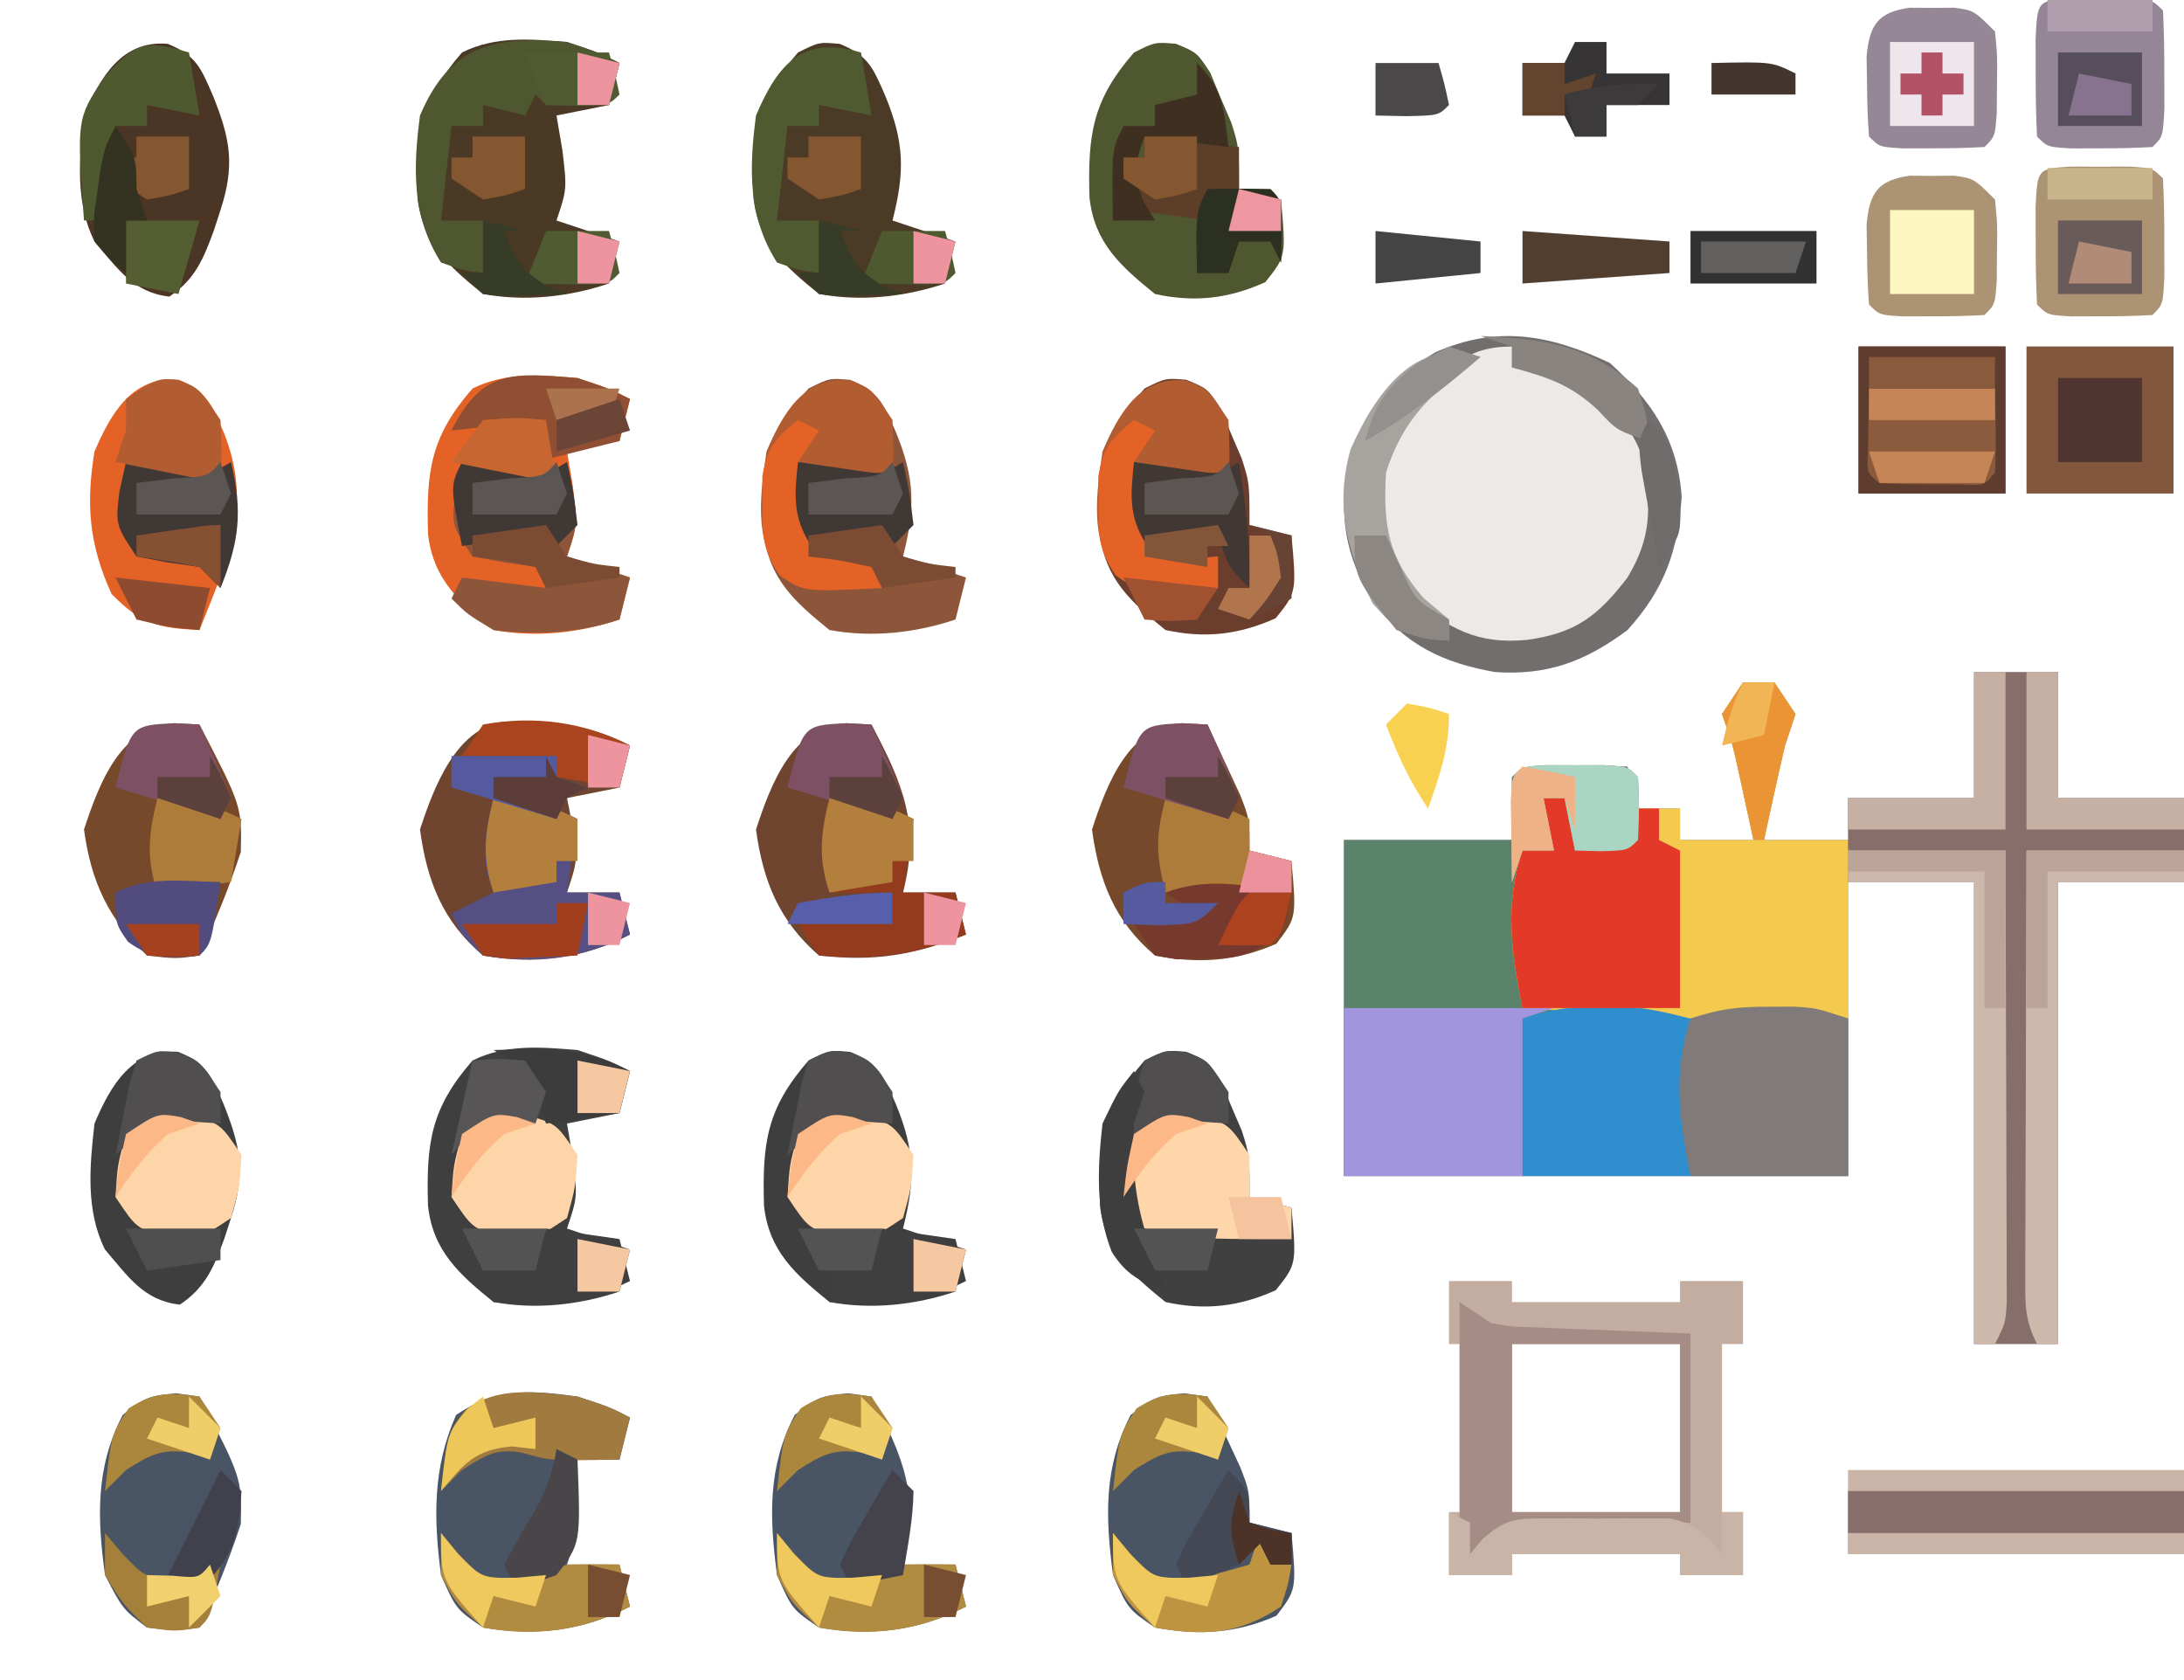 <?xml version="1.0" encoding="UTF-8"?>
<svg version="1.1" xmlns="http://www.w3.org/2000/svg" width="208" height="160">
<path d="M0 0 C2.64 0 5.28 0 8 0 C8 3.96 8 7.92 8 12 C11.96 12 15.92 12 20 12 C20 14.64 20 17.28 20 20 C16.04 20 12.08 20 8 20 C8 34.52 8 49.04 8 64 C5.36 64 2.72 64 0 64 C0 49.48 0 34.96 0 20 C-3.96 20 -7.92 20 -12 20 C-12 29.24 -12 38.48 -12 48 C-27.84 48 -43.68 48 -60 48 C-60 37.44 -60 26.88 -60 16 C-54.72 16 -49.44 16 -44 16 C-44 14.02 -44 12.04 -44 10 C-40.266 9.121 -36.832 8.911 -33 9 C-32.67 10.32 -32.34 11.64 -32 13 C-30.68 13 -29.36 13 -28 13 C-28 13.99 -28 14.98 -28 16 C-25.69 16 -23.38 16 -21 16 C-21.31 14.562 -21.623 13.125 -21.938 11.688 C-22.112 10.887 -22.286 10.086 -22.465 9.262 C-22.999 6.855 -22.999 6.855 -24 4 C-23.34 3.01 -22.68 2.02 -22 1 C-21.01 1 -20.02 1 -19 1 C-18.34 1.99 -17.68 2.98 -17 4 C-17.33 4.99 -17.66 5.98 -18 7 C-18.369 8.559 -18.722 10.122 -19.062 11.688 C-19.239 12.496 -19.416 13.304 -19.598 14.137 C-19.797 15.059 -19.797 15.059 -20 16 C-17.36 16 -14.72 16 -12 16 C-12 14.68 -12 13.36 -12 12 C-8.04 12 -4.08 12 0 12 C0 8.04 0 4.08 0 0 Z " fill="#886E6A" transform="translate(188,64)"/>
<path d="M0 0 C0.907 0.003 1.815 0.005 2.75 0.008 C4.111 0.004 4.111 0.004 5.5 0 C7.75 0.133 7.75 0.133 8.75 1.133 C8.875 4.133 8.875 4.133 8.75 7.133 C7.75 8.133 7.75 8.133 5.188 8.195 C4.383 8.175 3.579 8.154 2.75 8.133 C2.42 6.483 2.09 4.833 1.75 3.133 C1.09 3.133 0.43 3.133 -0.25 3.133 C0.08 4.783 0.41 6.433 0.75 8.133 C-0.24 8.133 -1.23 8.133 -2.25 8.133 C-2.25 13.083 -2.25 18.033 -2.25 23.133 C-0.352 23.112 1.545 23.092 3.5 23.07 C7.147 23.031 10.237 23.194 13.75 24.133 C15.42 23.817 17.086 23.481 18.75 23.133 C22.457 23.005 25.223 22.957 28.75 24.133 C28.75 29.083 28.75 34.033 28.75 39.133 C12.91 39.133 -2.93 39.133 -19.25 39.133 C-19.25 28.573 -19.25 18.013 -19.25 7.133 C-13.97 7.133 -8.69 7.133 -3.25 7.133 C-3.25 5.153 -3.25 3.173 -3.25 1.133 C-2.25 0.133 -2.25 0.133 0 0 Z " fill="#5B836C" transform="translate(147.25,72.867)"/>
<path d="M0 0 C3.973 3.604 6.469 7.283 6.848 12.746 C6.492 17.89 5.213 21.55 1.688 25.438 C-2.312 28.423 -5.926 29.784 -10.938 29.438 C-15.901 28.558 -19.511 26.85 -22.602 22.711 C-25.212 18.254 -25.811 14.623 -24.91 9.543 C-23.496 4.56 -21.023 1.576 -16.625 -1 C-10.729 -3.624 -5.696 -2.687 0 0 Z " fill="#EBEAE6" transform="translate(153.312,34.562)"/>
<path d="M0 0 C0.99 0 1.98 0 3 0 C3.66 0.99 4.32 1.98 5 3 C4.67 3.99 4.34 4.98 4 6 C3.631 7.559 3.278 9.122 2.938 10.688 C2.761 11.496 2.584 12.304 2.402 13.137 C2.203 14.059 2.203 14.059 2 15 C4.64 15 7.28 15 10 15 C10 20.61 10 26.22 10 32 C5.05 32 0.1 32 -5 32 C-5.33 32.99 -5.66 33.98 -6 35 C-6 34.01 -6 33.02 -6 32 C-10.95 31.67 -15.9 31.34 -21 31 C-22.061 25.695 -22.728 21.184 -21 16 C-20.34 15.67 -19.68 15.34 -19 15 C-19 13.68 -19 12.36 -19 11 C-18.34 11 -17.68 11 -17 11 C-16.67 12.65 -16.34 14.3 -16 16 C-14.35 15.67 -12.7 15.34 -11 15 C-10.67 14.01 -10.34 13.02 -10 12 C-8.68 12 -7.36 12 -6 12 C-6 12.99 -6 13.98 -6 15 C-3.69 15 -1.38 15 1 15 C0.69 13.562 0.377 12.125 0.062 10.688 C-0.112 9.887 -0.286 9.086 -0.465 8.262 C-0.999 5.855 -0.999 5.855 -2 3 C-1.34 2.01 -0.68 1.02 0 0 Z " fill="#F3CA4E" transform="translate(166,65)"/>
<path d="M0 0 C1.143 -0.004 1.143 -0.004 2.309 -0.008 C4.517 0.122 6.425 0.591 8.562 1.125 C10.233 0.809 11.899 0.473 13.562 0.125 C17.27 -0.003 20.036 -0.051 23.562 1.125 C23.562 6.075 23.562 11.025 23.562 16.125 C13.332 16.125 3.103 16.125 -7.438 16.125 C-8.498 10.82 -9.166 6.309 -7.438 1.125 C-4.64 0.193 -2.894 -0.01 0 0 Z " fill="#2E8ECE" transform="translate(152.438,95.875)"/>
<path d="M0 0 C1.98 0 3.96 0 6 0 C6 0.66 6 1.32 6 2 C11.28 2 16.56 2 22 2 C22 1.34 22 0.68 22 0 C23.98 0 25.96 0 28 0 C28 1.98 28 3.96 28 6 C27.34 6 26.68 6 26 6 C26 11.28 26 16.56 26 22 C26.66 22 27.32 22 28 22 C28 23.98 28 25.96 28 28 C26.02 28 24.04 28 22 28 C22 27.34 22 26.68 22 26 C16.72 26 11.44 26 6 26 C6 26.66 6 27.32 6 28 C4.02 28 2.04 28 0 28 C0 26.02 0 24.04 0 22 C0.66 22 1.32 22 2 22 C2 16.72 2 11.44 2 6 C1.34 6 0.68 6 0 6 C0 4.02 0 2.04 0 0 Z M6 6 C6 11.28 6 16.56 6 22 C11.28 22 16.56 22 22 22 C22 16.72 22 11.44 22 6 C16.72 6 11.44 6 6 6 Z " fill="#C3ADA1" transform="translate(138,122)"/>
<path d="M0 0 C3 1 3 1 5 2 C4.67 3.32 4.34 4.64 4 6 C2.35 6.33 0.7 6.66 -1 7 C-0.814 8.093 -0.629 9.186 -0.438 10.312 C0 14 0 14 -1 17 C0.98 17.66 2.96 18.32 5 19 C4.67 20.32 4.34 21.64 4 23 C0.126 24.291 -3.98 24.734 -8 24 C-11.279 21.349 -13.766 19.128 -14.238 14.828 C-14.411 8.834 -13.981 5.566 -10 1 C-6.826 -0.587 -3.464 -0.285 0 0 Z " fill="#3F3F3F" transform="translate(55,100)"/>
<path d="M0 0 C3 1 3 1 5 2 C4.67 3.32 4.34 4.64 4 6 C2.35 6.33 0.7 6.66 -1 7 C-0.814 8.093 -0.629 9.186 -0.438 10.312 C0 14 0 14 -1 17 C0.98 17.66 2.96 18.32 5 19 C4.67 20.32 4.34 21.64 4 23 C0.126 24.291 -3.98 24.734 -8 24 C-11.279 21.349 -13.766 19.128 -14.238 14.828 C-14.411 8.834 -13.981 5.566 -10 1 C-6.826 -0.587 -3.464 -0.285 0 0 Z " fill="#E46225" transform="translate(55,36)"/>
<path d="M0 0 C3 1 3 1 5 2 C4.67 3.32 4.34 4.64 4 6 C2.35 6.33 0.7 6.66 -1 7 C-0.814 8.093 -0.629 9.186 -0.438 10.312 C0 14 0 14 -1 17 C0.98 17.66 2.96 18.32 5 19 C4.67 20.32 4.34 21.64 4 23 C0.126 24.291 -3.98 24.734 -8 24 C-11.279 21.349 -13.766 19.128 -14.238 14.828 C-14.411 8.834 -13.981 5.566 -10 1 C-6.826 -0.587 -3.464 -0.285 0 0 Z " fill="#493925" transform="translate(54,4)"/>
<path d="M0 0 C4.444 0.03 7.97 0.18 12.012 2.266 C11.682 3.586 11.352 4.906 11.012 6.266 C9.362 6.596 7.712 6.926 6.012 7.266 C6.197 8.194 6.383 9.122 6.574 10.078 C7.012 13.266 7.012 13.266 6.012 16.266 C7.662 16.266 9.312 16.266 11.012 16.266 C11.342 17.586 11.672 18.906 12.012 20.266 C7.516 22.586 2.97 23.157 -1.988 22.266 C-5.822 19.022 -7.32 15.196 -7.988 10.266 C-6.696 6.303 -4.575 0.611 0 0 Z " fill="#6F4530" transform="translate(47.988,68.734)"/>
<path d="M0 0 C3.062 1 3.062 1 5 2 C4.67 3.32 4.34 4.64 4 6 C2.35 6 0.7 6 -1 6 C-0.814 7.093 -0.629 8.186 -0.438 9.312 C0 13 0 13 -1 16 C0.65 16 2.3 16 4 16 C4.33 17.32 4.66 18.64 5 20 C0.475 22.335 -4.014 22.846 -9 22 C-11.562 20.25 -11.562 20.25 -13 17 C-13.712 11.572 -13.796 6.8 -11.562 1.75 C-7.772 -0.838 -4.454 -0.626 0 0 Z " fill="#495465" transform="translate(55,133)"/>
<path d="M0 0 C2.016 0.832 2.016 0.832 3.281 2.758 C3.606 3.545 3.931 4.333 4.266 5.145 C4.601 5.924 4.936 6.704 5.281 7.508 C6.016 9.832 6.016 9.832 6.016 13.832 C7.336 14.162 8.656 14.492 10.016 14.832 C10.496 20.232 10.496 20.232 8.516 22.707 C4.995 24.291 1.759 24.649 -1.984 23.832 C-5.264 21.181 -7.751 18.96 -8.223 14.66 C-8.395 8.666 -7.965 5.398 -3.984 0.832 C-1.984 -0.168 -1.984 -0.168 0 0 Z " fill="#4E572F" transform="translate(111.984,4.168)"/>
<path d="M0 0 C2.016 0.832 2.016 0.832 3.281 2.758 C3.606 3.545 3.931 4.333 4.266 5.145 C4.601 5.924 4.936 6.704 5.281 7.508 C6.016 9.832 6.016 9.832 6.016 13.832 C7.336 14.162 8.656 14.492 10.016 14.832 C10.496 20.232 10.496 20.232 8.516 22.707 C4.995 24.291 1.759 24.649 -1.984 23.832 C-5.264 21.181 -7.751 18.96 -8.223 14.66 C-8.395 8.666 -7.965 5.398 -3.984 0.832 C-1.984 -0.168 -1.984 -0.168 0 0 Z M4.016 15.832 C5.016 17.832 5.016 17.832 5.016 17.832 Z " fill="#404040" transform="translate(112.984,100.168)"/>
<path d="M0 0 C2.016 0.832 2.016 0.832 3.281 2.758 C3.606 3.545 3.931 4.333 4.266 5.145 C4.601 5.924 4.936 6.704 5.281 7.508 C6.016 9.832 6.016 9.832 6.016 13.832 C7.336 14.162 8.656 14.492 10.016 14.832 C10.496 20.232 10.496 20.232 8.516 22.707 C4.995 24.291 1.759 24.649 -1.984 23.832 C-5.264 21.181 -7.751 18.96 -8.223 14.66 C-8.395 8.666 -7.965 5.398 -3.984 0.832 C-1.984 -0.168 -1.984 -0.168 0 0 Z M4.016 15.832 C5.016 17.832 5.016 17.832 5.016 17.832 Z " fill="#6B3D2D" transform="translate(112.984,36.168)"/>
<path d="M0 0 C2.725 1.107 3.163 2.283 4.332 4.945 C6.166 9.406 6.201 12.192 5.02 16.82 C7 17.48 8.98 18.14 11.02 18.82 C10.69 20.14 10.36 21.46 10.02 22.82 C6.145 24.112 2.04 24.554 -1.98 23.82 C-5.26 21.169 -7.747 18.949 -8.219 14.648 C-8.391 8.654 -7.961 5.386 -3.98 0.82 C-1.98 -0.18 -1.98 -0.18 0 0 Z " fill="#3E3E3E" transform="translate(80.98,100.18)"/>
<path d="M0 0 C2.725 1.107 3.163 2.283 4.332 4.945 C6.166 9.406 6.201 12.192 5.02 16.82 C7 17.48 8.98 18.14 11.02 18.82 C10.69 20.14 10.36 21.46 10.02 22.82 C6.145 24.112 2.04 24.554 -1.98 23.82 C-5.26 21.169 -7.747 18.949 -8.219 14.648 C-8.391 8.654 -7.961 5.386 -3.98 0.82 C-1.98 -0.18 -1.98 -0.18 0 0 Z " fill="#8D5539" transform="translate(80.98,36.18)"/>
<path d="M0 0 C2.725 1.107 3.163 2.283 4.332 4.945 C6.166 9.406 6.201 12.192 5.02 16.82 C7 17.48 8.98 18.14 11.02 18.82 C10.69 20.14 10.36 21.46 10.02 22.82 C6.145 24.112 2.04 24.554 -1.98 23.82 C-5.26 21.169 -7.747 18.949 -8.219 14.648 C-8.391 8.654 -7.961 5.386 -3.98 0.82 C-1.98 -0.18 -1.98 -0.18 0 0 Z " fill="#4A3A26" transform="translate(79.98,4.18)"/>
<path d="M0 0 C0.784 0.041 1.567 0.083 2.375 0.125 C3.049 1.559 3.714 2.998 4.375 4.438 C4.932 5.638 4.932 5.638 5.5 6.863 C6.375 9.125 6.375 9.125 6.375 12.125 C7.695 12.455 9.015 12.785 10.375 13.125 C10.853 18.502 10.853 18.502 8.938 21 C5.075 22.696 1.516 22.926 -2.625 22.125 C-6.459 18.881 -7.957 15.055 -8.625 10.125 C-7.186 5.712 -5.105 0.243 0 0 Z " fill="#77492B" transform="translate(112.625,68.875)"/>
<path d="M0 0 C1.114 0.155 1.114 0.155 2.25 0.312 C2.924 1.747 3.589 3.185 4.25 4.625 C4.807 5.826 4.807 5.826 5.375 7.051 C6.25 9.312 6.25 9.312 6.25 12.312 C7.57 12.643 8.89 12.973 10.25 13.312 C10.728 18.689 10.728 18.689 8.812 21.188 C4.931 22.891 1.411 23.076 -2.75 22.312 C-5.312 20.562 -5.312 20.562 -6.75 17.312 C-7.474 11.798 -7.657 7.06 -5.062 2.062 C-2.75 0.312 -2.75 0.312 0 0 Z " fill="#495465" transform="translate(112.75,132.688)"/>
<path d="M0 0 C6.6 0 13.2 0 20 0 C19.01 0.33 18.02 0.66 17 1 C17 5.95 17 10.9 17 16 C11.39 16 5.78 16 0 16 C0 10.72 0 5.44 0 0 Z " fill="#A196DE" transform="translate(128,96)"/>
<path d="M0 0 C0.784 0.041 1.567 0.083 2.375 0.125 C5.43 5.907 7.02 9.684 5.375 16.125 C7.025 16.125 8.675 16.125 10.375 16.125 C10.705 17.445 11.035 18.765 11.375 20.125 C6.42 22.107 2.637 22.719 -2.625 22.125 C-6.42 18.829 -7.955 15.064 -8.625 10.125 C-7.186 5.712 -5.105 0.243 0 0 Z " fill="#6F4530" transform="translate(80.625,68.875)"/>
<path d="M0 0 C1.114 0.155 1.114 0.155 2.25 0.312 C5.305 6.095 6.895 9.871 5.25 16.312 C6.9 16.312 8.55 16.312 10.25 16.312 C10.58 17.633 10.91 18.953 11.25 20.312 C6.725 22.648 2.236 23.159 -2.75 22.312 C-5.312 20.562 -5.312 20.562 -6.75 17.312 C-7.474 11.798 -7.657 7.06 -5.062 2.062 C-2.75 0.312 -2.75 0.312 0 0 Z " fill="#495465" transform="translate(80.75,132.688)"/>
<path d="M0 0 C10.56 0 21.12 0 32 0 C32 2.64 32 5.28 32 8 C21.44 8 10.88 8 0 8 C0 5.36 0 2.72 0 0 Z " fill="#C9B4A7" transform="translate(176,140)"/>
<path d="M0 0 C2.74 1.118 3.169 2.331 4.332 5.012 C7.153 12.052 4.683 17.108 2.02 23.824 C-1.934 23.645 -3.551 23.265 -6.355 20.387 C-8.485 15.717 -8.816 11.878 -7.98 6.824 C-6.416 3.19 -4.38 -0.389 0 0 Z " fill="#E46225" transform="translate(16.98,36.176)"/>
<path d="M0 0 C2.74 1.118 3.169 2.331 4.332 5.012 C5.958 9.064 6.406 11.573 5.02 15.824 C4.818 16.447 4.617 17.069 4.41 17.711 C3.411 20.449 2.612 22.429 0.145 24.074 C-3.328 23.666 -4.78 21.381 -6.98 18.824 C-8.833 15.119 -8.445 10.868 -7.98 6.824 C-6.447 3.183 -4.363 -0.387 0 0 Z " fill="#3E3E3E" transform="translate(16.98,100.176)"/>
<path d="M0 0 C0.66 0 1.32 0 2 0 C2.33 1.65 2.66 3.3 3 5 C4.65 4.67 6.3 4.34 8 4 C8.33 3.01 8.66 2.02 9 1 C9.66 1 10.32 1 11 1 C11 1.99 11 2.98 11 4 C11.66 4.33 12.32 4.66 13 5 C13 9.95 13 14.9 13 20 C8.05 20 3.1 20 -2 20 C-3.061 14.695 -3.728 10.184 -2 5 C-1.34 4.67 -0.68 4.34 0 4 C0 2.68 0 1.36 0 0 Z " fill="#E33928" transform="translate(147,76)"/>
<path d="M0 0 C2.74 1.118 3.169 2.331 4.332 5.012 C5.958 9.064 6.406 11.573 5.02 15.824 C4.818 16.447 4.617 17.069 4.41 17.711 C3.411 20.449 2.612 22.429 0.145 24.074 C-3.328 23.666 -4.78 21.381 -6.98 18.824 C-8.833 15.119 -8.445 10.868 -7.98 6.824 C-6.447 3.183 -4.363 -0.387 0 0 Z " fill="#4B3524" transform="translate(15.98,4.176)"/>
<path d="M0 0 C3.973 3.604 6.469 7.283 6.848 12.746 C6.492 17.89 5.213 21.55 1.688 25.438 C-2.312 28.423 -5.926 29.784 -10.938 29.438 C-15.901 28.558 -19.511 26.85 -22.602 22.711 C-25.212 18.254 -25.811 14.623 -24.91 9.543 C-23.496 4.56 -21.023 1.576 -16.625 -1 C-10.729 -3.624 -5.696 -2.687 0 0 Z M-17.656 2.738 C-20.594 5.752 -22.196 8.378 -22.438 12.641 C-22.213 16.882 -21.677 18.975 -19 22.375 C-15.218 25.277 -12.709 26.836 -7.875 26.375 C-3.286 25.741 -1.172 24.163 1.688 20.438 C3.976 16.618 3.894 13.947 3.297 9.625 C2.12 5.401 -0.853 3.339 -4.438 1.125 C-6.449 0.265 -6.449 0.265 -9.312 0.438 C-9.312 -0.223 -9.312 -0.882 -9.312 -1.562 C-13.39 -1.562 -14.727 0.076 -17.656 2.738 Z " fill="#726E6E" transform="translate(153.312,34.562)"/>
<path d="M0 0 C0.773 -0.003 1.547 -0.005 2.344 -0.008 C4.5 0.125 4.5 0.125 7.5 1.125 C7.5 6.075 7.5 11.025 7.5 16.125 C2.55 16.125 -2.4 16.125 -7.5 16.125 C-8.561 10.82 -9.228 6.309 -7.5 1.125 C-4.688 0.188 -2.913 -0.01 0 0 Z " fill="#807B7A" transform="translate(168.5,95.875)"/>
<path d="M0 0 C0.784 0.041 1.567 0.083 2.375 0.125 C6.4 7.898 6.4 7.898 6.312 12.25 C5.199 15.665 3.876 18.861 2.375 22.125 C0.125 22.438 0.125 22.438 -2.625 22.125 C-6.3 18.66 -7.949 15.108 -8.625 10.125 C-7.186 5.712 -5.105 0.243 0 0 Z " fill="#77492B" transform="translate(16.625,68.875)"/>
<path d="M0 0 C1.114 0.155 1.114 0.155 2.25 0.312 C6.275 8.085 6.275 8.085 6.188 12.438 C5.074 15.852 3.751 19.049 2.25 22.312 C0 22.625 0 22.625 -2.75 22.312 C-5.062 20.562 -5.062 20.562 -6.75 17.312 C-7.502 11.813 -7.65 7.045 -5.062 2.062 C-2.75 0.312 -2.75 0.312 0 0 Z " fill="#495465" transform="translate(16.75,132.688)"/>
<path d="M0 0 C4.62 0 9.24 0 14 0 C14 4.62 14 9.24 14 14 C9.38 14 4.76 14 0 14 C0 9.38 0 4.76 0 0 Z " fill="#8C5B3E" transform="translate(177,33)"/>
<path d="M0 0 C4.62 0 9.24 0 14 0 C14 4.62 14 9.24 14 14 C9.38 14 4.76 14 0 14 C0 9.38 0 4.76 0 0 Z " fill="#83573E" transform="translate(193,33)"/>
<path d="M0 0 C4.95 0 9.9 0 15 0 C15 0.99 15 1.98 15 3 C11.04 3 7.08 3 3 3 C3 17.52 3 32.04 3 47 C2.34 47 1.68 47 1 47 C-0.176 44.648 -0.121 43.263 -0.114 40.642 C-0.113 39.741 -0.113 38.841 -0.113 37.912 C-0.108 36.938 -0.103 35.964 -0.098 34.961 C-0.096 33.965 -0.095 32.969 -0.093 31.943 C-0.088 28.753 -0.075 25.564 -0.062 22.375 C-0.057 20.216 -0.053 18.057 -0.049 15.898 C-0.038 10.599 -0.021 5.299 0 0 Z " fill="#CDB9AC" transform="translate(193,81)"/>
<path d="M0 0 C4.95 0 9.9 0 15 0 C15.025 6.372 15.043 12.744 15.055 19.116 C15.06 21.285 15.067 23.454 15.075 25.623 C15.088 28.736 15.093 31.848 15.098 34.961 C15.103 35.935 15.108 36.909 15.113 37.912 C15.113 38.813 15.113 39.714 15.114 40.642 C15.116 41.437 15.118 42.232 15.12 43.051 C15 45 15 45 14 47 C13.34 47 12.68 47 12 47 C12 32.48 12 17.96 12 3 C8.04 3 4.08 3 0 3 C0 2.01 0 1.02 0 0 Z " fill="#CDB9AC" transform="translate(176,81)"/>
<path d="M0 0 C2.018 0.293 4.036 0.586 6.055 0.879 C8.081 1.168 8.081 1.168 10 0 C11.125 5.625 11.125 5.625 10 9 C11.98 9.66 13.96 10.32 16 11 C15.67 12.32 15.34 13.64 15 15 C11.112 16.296 7.049 16.498 3 16 C0.5 14.5 0.5 14.5 -1 13 C-0.67 12.34 -0.34 11.68 0 11 C2.64 11.33 5.28 11.66 8 12 C7.67 11.34 7.34 10.68 7 10 C6.031 9.856 5.061 9.711 4.062 9.562 C3.052 9.377 2.041 9.191 1 9 C-1 6 -1 6 -0.625 2.812 C-0.419 1.884 -0.212 0.956 0 0 Z " fill="#8D5539" transform="translate(44,44)"/>
<path d="M0 0 C0.907 0.003 1.815 0.005 2.75 0.008 C4.111 0.004 4.111 0.004 5.5 0 C7.75 0.133 7.75 0.133 8.75 1.133 C8.849 3.131 8.88 5.132 8.875 7.133 C8.878 8.226 8.88 9.319 8.883 10.445 C8.75 13.133 8.75 13.133 7.75 14.133 C6.086 14.231 4.417 14.263 2.75 14.258 C1.389 14.262 1.389 14.262 0 14.266 C-2.25 14.133 -2.25 14.133 -3.25 13.133 C-3.349 11.135 -3.38 9.133 -3.375 7.133 C-3.378 6.04 -3.38 4.947 -3.383 3.82 C-3.203 0.189 -3.203 0.189 0 0 Z " fill="#AB9374" transform="translate(197.25,15.867)"/>
<path d="M0 0 C0.907 0.003 1.815 0.005 2.75 0.008 C4.111 0.004 4.111 0.004 5.5 0 C7.75 0.133 7.75 0.133 8.75 1.133 C8.849 3.131 8.88 5.132 8.875 7.133 C8.878 8.226 8.88 9.319 8.883 10.445 C8.75 13.133 8.75 13.133 7.75 14.133 C6.086 14.231 4.417 14.263 2.75 14.258 C1.389 14.262 1.389 14.262 0 14.266 C-2.25 14.133 -2.25 14.133 -3.25 13.133 C-3.349 11.135 -3.38 9.133 -3.375 7.133 C-3.378 6.04 -3.38 4.947 -3.383 3.82 C-3.203 0.189 -3.203 0.189 0 0 Z " fill="#958697" transform="translate(197.25,-0.133)"/>
<path d="M0 0 C0.701 0.005 1.403 0.01 2.125 0.016 C2.826 0.01 3.527 0.005 4.25 0 C6.125 0.266 6.125 0.266 8.125 2.266 C8.355 4.613 8.355 4.613 8.312 7.328 C8.303 8.676 8.303 8.676 8.293 10.051 C8.125 12.266 8.125 12.266 7.125 13.266 C5.461 13.364 3.792 13.395 2.125 13.391 C0.764 13.394 0.764 13.394 -0.625 13.398 C-2.875 13.266 -2.875 13.266 -3.875 12.266 C-4 10.623 -4.051 8.975 -4.062 7.328 C-4.077 6.432 -4.091 5.536 -4.105 4.613 C-3.814 1.645 -3.047 0.432 0 0 Z " fill="#AB9374" transform="translate(181.875,16.734)"/>
<path d="M0 0 C0.701 0.005 1.403 0.01 2.125 0.016 C2.826 0.01 3.527 0.005 4.25 0 C6.125 0.266 6.125 0.266 8.125 2.266 C8.355 4.613 8.355 4.613 8.312 7.328 C8.303 8.676 8.303 8.676 8.293 10.051 C8.125 12.266 8.125 12.266 7.125 13.266 C5.461 13.364 3.792 13.395 2.125 13.391 C0.764 13.394 0.764 13.394 -0.625 13.398 C-2.875 13.266 -2.875 13.266 -3.875 12.266 C-4 10.623 -4.051 8.975 -4.062 7.328 C-4.077 6.432 -4.091 5.536 -4.105 4.613 C-3.814 1.645 -3.047 0.432 0 0 Z " fill="#968797" transform="translate(181.875,0.734)"/>
<path d="M0 0 C5.75 0.875 5.75 0.875 8 2 C7.67 4.31 7.34 6.62 7 9 C8.65 9 10.3 9 12 9 C12.33 10.32 12.66 11.64 13 13 C8.518 15.313 3.948 15.82 -1 15 C-3.062 13 -3.062 13 -4 11 C-2.68 10.34 -1.36 9.68 0 9 C-0.186 8.443 -0.371 7.886 -0.562 7.312 C-1.076 4.601 -0.664 2.656 0 0 Z " fill="#564F84" transform="translate(47,76)"/>
<path d="M0 0 C1.485 0.99 1.485 0.99 3 2 C5.123 2.364 5.123 2.364 7.449 2.414 C8.297 2.453 9.144 2.491 10.018 2.531 C11.339 2.578 11.339 2.578 12.688 2.625 C13.58 2.664 14.473 2.702 15.393 2.742 C17.595 2.836 19.797 2.919 22 3 C22 8.94 22 14.88 22 21 C13.25 21.312 13.25 21.312 10.513 21.388 C9.792 21.421 9.071 21.454 8.328 21.488 C7.595 21.514 6.862 21.541 6.106 21.568 C3.47 21.953 3.47 21.953 0 25 C0 16.75 0 8.5 0 0 Z M5 4 C5 9.28 5 14.56 5 20 C10.28 20 15.56 20 21 20 C21 14.72 21 9.44 21 4 C15.72 4 10.44 4 5 4 Z " fill="#A58C84" transform="translate(139,124)"/>
<path d="M0 0 C3 1 3 1 5 2 C4.67 3.32 4.34 4.64 4 6 C2 6.043 -0 6.041 -2 6 C-2.33 5.67 -2.66 5.34 -3 5 C-3.33 5.66 -3.66 6.32 -4 7 C-5.32 6.67 -6.64 6.34 -8 6 C-8 6.66 -8 7.32 -8 8 C-8.99 8 -9.98 8 -11 8 C-11.33 10.97 -11.66 13.94 -12 17 C-10.68 17 -9.36 17 -8 17 C-8 18.65 -8 20.3 -8 22 C-9.875 21.75 -9.875 21.75 -12 21 C-14.785 16.627 -14.663 12.013 -14 7 C-11.112 0.202 -6.941 -0.571 0 0 Z " fill="#4E572F" transform="translate(54,4)"/>
<path d="M0 0 C2.938 0.812 2.938 0.812 4.938 3.812 C4.938 5.133 4.938 6.452 4.938 7.812 C6.258 8.143 7.577 8.473 8.938 8.812 C8.938 9.803 8.938 10.793 8.938 11.812 C-0.79 11.812 -0.79 11.812 -5.062 10.812 C-7.062 7.812 -7.062 7.812 -6.875 4.75 C-5.726 0.594 -4.27 -0.261 0 0 Z " fill="#FED6A9" transform="translate(114.062,106.188)"/>
<path d="M0 0 C2 0.75 2 0.75 4 3.75 C4.125 6.938 4.125 6.938 4 9.75 C1.36 9.42 -1.28 9.09 -4 8.75 C-4.77 11.095 -4.77 11.095 -5 13.75 C-3.98 15.687 -3.98 15.687 -2 16.75 C0.626 17.001 0.626 17.001 3 16.75 C3 17.74 3 18.73 3 19.75 C-4.474 20.118 -4.474 20.118 -6.734 18.539 C-9.205 15.046 -8.589 10.828 -8 6.75 C-6.454 3.121 -4.382 -0.548 0 0 Z " fill="#B25C31" transform="translate(113,36.25)"/>
<path d="M0 0 C2 0.75 2 0.75 4 3.75 C4.125 6.938 4.125 6.938 4 9.75 C1.36 9.42 -1.28 9.09 -4 8.75 C-4.77 11.095 -4.77 11.095 -5 13.75 C-3.98 15.687 -3.98 15.687 -2 16.75 C0.626 17.001 0.626 17.001 3 16.75 C3 17.74 3 18.73 3 19.75 C-4.474 20.118 -4.474 20.118 -6.734 18.539 C-9.205 15.046 -8.589 10.828 -8 6.75 C-6.454 3.121 -4.382 -0.548 0 0 Z " fill="#B25C31" transform="translate(81,36.25)"/>
<path d="M0 0 C5.75 0.875 5.75 0.875 8 2 C7.67 4.31 7.34 6.62 7 9 C8.65 9 10.3 9 12 9 C12.33 10.32 12.66 11.64 13 13 C8.069 14.972 4.237 15.436 -1 15 C-1.66 14.01 -2.32 13.02 -3 12 C-0.03 12 2.94 12 6 12 C6 11.01 6 10.02 6 9 C4.02 9 2.04 9 0 9 C-1.108 5.675 -0.845 3.378 0 0 Z " fill="#943B1E" transform="translate(79,76)"/>
<path d="M0 0 C2.938 0.812 2.938 0.812 4.938 3.812 C4.75 6.875 4.75 6.875 3.938 9.812 C0.938 11.812 0.938 11.812 -2.125 11.625 C-5.062 10.812 -5.062 10.812 -7.062 7.812 C-6.875 4.75 -6.875 4.75 -6.062 1.812 C-3.062 -0.188 -3.062 -0.188 0 0 Z " fill="#FED5A8" transform="translate(82.062,106.188)"/>
<path d="M0 0 C2.938 0.812 2.938 0.812 4.938 3.812 C4.75 6.875 4.75 6.875 3.938 9.812 C0.938 11.812 0.938 11.812 -2.125 11.625 C-5.062 10.812 -5.062 10.812 -7.062 7.812 C-6.875 4.75 -6.875 4.75 -6.062 1.812 C-3.062 -0.188 -3.062 -0.188 0 0 Z " fill="#FED5A8" transform="translate(50.062,106.188)"/>
<path d="M0 0 C2.938 0.812 2.938 0.812 4.938 3.812 C4.75 6.875 4.75 6.875 3.938 9.812 C0.938 11.812 0.938 11.812 -2.125 11.625 C-5.062 10.812 -5.062 10.812 -7.062 7.812 C-6.875 4.75 -6.875 4.75 -6.062 1.812 C-3.062 -0.188 -3.062 -0.188 0 0 Z " fill="#FED5A8" transform="translate(18.062,106.188)"/>
<path d="M0 0 C2.97 0.33 5.94 0.66 9 1 C9 2.32 9 3.64 9 5 C10.32 5.33 11.64 5.66 13 6 C13 7.98 13 9.96 13 12 C12.67 11.34 12.34 10.68 12 10 C11.01 10 10.02 10 9 10 C8.67 10.99 8.34 11.98 8 13 C7.01 13 6.02 13 5 13 C5.33 11.35 5.66 9.7 6 8 C3.69 7.67 1.38 7.34 -1 7 C-1.33 5.35 -1.66 3.7 -2 2 C-1.34 2 -0.68 2 0 2 C0 1.34 0 0.68 0 0 Z " fill="#5C3E29" transform="translate(109,13)"/>
<path d="M0 0 C0.33 1.98 0.66 3.96 1 6 C-0.65 5.67 -2.3 5.34 -4 5 C-4 5.66 -4 6.32 -4 7 C-4.99 7 -5.98 7 -7 7 C-7.33 9.97 -7.66 12.94 -8 16 C-6.68 16 -5.36 16 -4 16 C-4 17.65 -4 19.3 -4 21 C-5.875 20.75 -5.875 20.75 -8 20 C-10.785 15.627 -10.663 11.013 -10 6 C-7.852 0.945 -5.471 -1.641 0 0 Z " fill="#505A30" transform="translate(82,5)"/>
<path d="M0 0 C2.018 0.293 4.036 0.586 6.055 0.879 C8.081 1.168 8.081 1.168 10 0 C11.117 4.69 10.806 7.538 9 12 C8.34 11.34 7.68 10.68 7 10 C6.01 9.856 5.02 9.711 4 9.562 C3.01 9.377 2.02 9.191 1 9 C-1 6 -1 6 -0.625 2.812 C-0.419 1.884 -0.212 0.956 0 0 Z " fill="#3F3834" transform="translate(12,44)"/>
<path d="M0 0 C-0.928 0.701 -1.856 1.403 -2.812 2.125 C-5.942 4.78 -7.699 7.02 -9 11 C-9.295 16.044 -8.805 19.077 -5.438 22.938 C-4.633 23.618 -3.829 24.299 -3 25 C-3 25.66 -3 26.32 -3 27 C-6.626 26.799 -7.78 26.244 -10.25 23.5 C-12.699 18.602 -13.902 14.176 -12.371 8.785 C-10.059 3.59 -6.237 -2.079 0 0 Z " fill="#A7A39F" transform="translate(141,34)"/>
<path d="M0 0 C1.248 -0.001 2.496 -0.003 3.781 -0.004 C5.091 -0 6.401 0.004 7.75 0.008 C9.06 0.004 10.369 0 11.719 -0.004 C13.59 -0.002 13.59 -0.002 15.5 0 C16.65 0.001 17.8 0.002 18.984 0.003 C21.75 0.133 21.75 0.133 23.75 1.133 C23.75 1.793 23.75 2.453 23.75 3.133 C13.19 3.133 2.63 3.133 -8.25 3.133 C-8.25 2.473 -8.25 1.813 -8.25 1.133 C-5.452 -0.266 -3.126 0.003 0 0 Z " fill="#C9B4A7" transform="translate(184.25,144.867)"/>
<path d="M0 0 C0.99 0.495 0.99 0.495 2 1 C2 1.99 2 2.98 2 4 C2.41 3.513 2.82 3.026 3.242 2.525 C5.379 0.671 6.337 0.615 9.125 0.602 C9.914 0.598 10.703 0.594 11.516 0.59 C12.335 0.601 13.155 0.613 14 0.625 C15.23 0.608 15.23 0.608 16.484 0.59 C17.668 0.596 17.668 0.596 18.875 0.602 C19.594 0.605 20.314 0.608 21.055 0.612 C23.508 1.101 24.415 2.118 26 4 C26 2.68 26 1.36 26 0 C26.66 0 27.32 0 28 0 C28 1.98 28 3.96 28 6 C26.02 6 24.04 6 22 6 C22 5.34 22 4.68 22 4 C16.72 4 11.44 4 6 4 C6 4.66 6 5.32 6 6 C4.02 6 2.04 6 0 6 C0 4.02 0 2.04 0 0 Z " fill="#C9B5A8" transform="translate(138,144)"/>
<path d="M0 0 C4.62 0 9.24 0 14 0 C14 4.62 14 9.24 14 14 C9.38 14 4.76 14 0 14 C0 9.38 0 4.76 0 0 Z M1 4 C0.979 5.299 0.959 6.599 0.938 7.938 C0.926 8.668 0.914 9.399 0.902 10.152 C0.794 12.017 0.794 12.017 2 13 C3.664 13.098 5.333 13.13 7 13.125 C7.907 13.128 8.815 13.13 9.75 13.133 C11.97 13.252 11.97 13.252 13 12 C13.071 10.648 13.084 9.292 13.062 7.938 C13.042 6.638 13.021 5.339 13 4 C9.04 4 5.08 4 1 4 Z " fill="#5E3D2E" transform="translate(177,33)"/>
<path d="M0 0 C0.557 0.66 1.114 1.32 1.688 2 C3.812 4.211 3.812 4.211 6.5 4.312 C9.82 3.936 9.82 3.936 13 3 C13.33 2.01 13.66 1.02 14 0 C14.33 0.99 14.66 1.98 15 3 C15.66 3 16.32 3 17 3 C16.688 4.875 16.688 4.875 16 7 C12.007 9.662 8.695 9.839 4 9 C1.438 6.75 1.438 6.75 0 4 C0 2.68 0 1.36 0 0 Z " fill="#BF9441" transform="translate(106,146)"/>
<path d="M0 0 C0.557 0.66 1.114 1.32 1.688 2 C3.82 4.22 3.82 4.22 6.562 4.312 C9.134 4.062 9.134 4.062 12 3 C13.666 2.961 15.334 2.955 17 3 C17.33 4.32 17.66 5.64 18 7 C13.518 9.313 8.944 9.913 4 9 C1.438 6.75 1.438 6.75 0 4 C0 2.68 0 1.36 0 0 Z " fill="#B18B3F" transform="translate(74,146)"/>
<path d="M0 0 C0.557 0.66 1.114 1.32 1.688 2 C3.82 4.22 3.82 4.22 6.562 4.312 C9.134 4.062 9.134 4.062 12 3 C13.666 2.961 15.334 2.955 17 3 C17.33 4.32 17.66 5.64 18 7 C13.518 9.313 8.944 9.913 4 9 C1.438 6.75 1.438 6.75 0 4 C0 2.68 0 1.36 0 0 Z " fill="#B18B3F" transform="translate(42,146)"/>
<path d="M0 0 C3.062 1 3.062 1 5 2 C4.67 3.32 4.34 4.64 4 6 C-2.559 6.126 -2.559 6.126 -5.188 5.375 C-7.718 4.851 -8.86 5.645 -11 7 C-11.66 7.66 -12.32 8.32 -13 9 C-12.391 3.517 -12.391 3.517 -10.73 1.32 C-7.563 -1.096 -3.804 -0.406 0 0 Z " fill="#A07A3E" transform="translate(55,133)"/>
<path d="M0 0 C0.99 0 1.98 0 3 0 C3 3.96 3 7.92 3 12 C6.96 12 10.92 12 15 12 C15 12.99 15 13.98 15 15 C10.05 15 5.1 15 0 15 C0 10.05 0 5.1 0 0 Z " fill="#C6B0A4" transform="translate(193,64)"/>
<path d="M0 0 C0.99 0 1.98 0 3 0 C3 4.95 3 9.9 3 15 C-1.95 15 -6.9 15 -12 15 C-12 14.01 -12 13.02 -12 12 C-8.04 12 -4.08 12 0 12 C0 8.04 0 4.08 0 0 Z " fill="#C6B0A4" transform="translate(188,64)"/>
<path d="M0 0 C0.907 0.003 1.815 0.005 2.75 0.008 C4.111 0.004 4.111 0.004 5.5 0 C7.75 0.133 7.75 0.133 8.75 1.133 C8.875 4.133 8.875 4.133 8.75 7.133 C7.75 8.133 7.75 8.133 5.188 8.195 C4.383 8.175 3.579 8.154 2.75 8.133 C2.42 6.483 2.09 4.833 1.75 3.133 C1.09 3.133 0.43 3.133 -0.25 3.133 C0.08 4.783 0.41 6.433 0.75 8.133 C-0.24 8.133 -1.23 8.133 -2.25 8.133 C-2.58 9.123 -2.91 10.113 -3.25 11.133 C-3.277 9.487 -3.296 7.841 -3.312 6.195 C-3.324 5.279 -3.336 4.362 -3.348 3.418 C-3.217 0.351 -3.06 0.181 0 0 Z " fill="#ABD5C3" transform="translate(147.25,72.867)"/>
<path d="M0 0 C5.75 0.875 5.75 0.875 8 2 C8 2.99 8 3.98 8 5 C9.32 5.33 10.64 5.66 12 6 C12 6.99 12 7.98 12 9 C8.04 9 4.08 9 0 9 C-0.959 5.164 -0.919 3.676 0 0 Z " fill="#AE7C3A" transform="translate(111,76)"/>
<path d="M0 0 C2.018 0.293 4.036 0.586 6.055 0.879 C8.081 1.168 8.081 1.168 10 0 C10.634 4.041 11.124 7.907 11 12 C9 10 9 10 8 7 C5.36 7.33 2.72 7.66 0 8 C-1.125 2.25 -1.125 2.25 0 0 Z " fill="#413733" transform="translate(108,44)"/>
<path d="M0 0 C3 1 3 1 5 2 C4.67 3.32 4.34 4.64 4 6 C1.36 6.66 -1.28 7.32 -4 8 C-3.67 6.68 -3.34 5.36 -3 4 C-7.455 4.495 -7.455 4.495 -12 5 C-9.065 -0.87 -6.141 -0.505 0 0 Z " fill="#904E32" transform="translate(55,36)"/>
<path d="M0 0 C0.33 1.98 0.66 3.96 1 6 C-0.65 5.67 -2.3 5.34 -4 5 C-4 5.66 -4 6.32 -4 7 C-4.99 7 -5.98 7 -7 7 C-7.33 9.97 -7.66 12.94 -8 16 C-8.66 16 -9.32 16 -10 16 C-10.689 6.321 -10.689 6.321 -8.125 2.438 C-5.166 -0.957 -4.166 -1.25 0 0 Z " fill="#4F5930" transform="translate(18,5)"/>
<path d="M0 0 C10.56 0 21.12 0 32 0 C32 1.32 32 2.64 32 4 C21.44 4 10.88 4 0 4 C0 2.68 0 1.36 0 0 Z " fill="#886E6A" transform="translate(176,142)"/>
<path d="M0 0 C2.018 0.293 4.036 0.586 6.055 0.879 C8.081 1.168 8.081 1.168 10 0 C10.625 2.875 10.625 2.875 11 6 C10.34 6.66 9.68 7.32 9 8 C8.67 7.67 8.34 7.34 8 7 C5.309 7.176 2.671 7.618 0 8 C-1.125 2.25 -1.125 2.25 0 0 Z " fill="#3F3834" transform="translate(76,44)"/>
<path d="M0 0 C2.018 0.293 4.036 0.586 6.055 0.879 C8.081 1.168 8.081 1.168 10 0 C10.625 2.875 10.625 2.875 11 6 C10.34 6.66 9.68 7.32 9 8 C8.67 7.67 8.34 7.34 8 7 C5.309 7.176 2.671 7.618 0 8 C-1.125 2.25 -1.125 2.25 0 0 Z " fill="#3F3834" transform="translate(44,44)"/>
<path d="M0 0 C1.938 0.812 1.938 0.812 3.938 3.812 C4.062 7 4.062 7 3.938 9.812 C0.637 9.152 -2.663 8.492 -6.062 7.812 C-5.732 6.822 -5.402 5.832 -5.062 4.812 C-5.062 3.822 -5.062 2.833 -5.062 1.812 C-2.062 -0.188 -2.062 -0.188 0 0 Z " fill="#B25C31" transform="translate(17.062,36.188)"/>
<path d="M0 0 C0.99 0 1.98 0 3 0 C3 0.99 3 1.98 3 3 C4.98 3 6.96 3 9 3 C9 3.99 9 4.98 9 6 C7.02 6 5.04 6 3 6 C3 6.99 3 7.98 3 9 C2.01 9 1.02 9 0 9 C-0.33 8.34 -0.66 7.68 -1 7 C-2.32 7 -3.64 7 -5 7 C-5 5.35 -5 3.7 -5 2 C-3.68 2 -2.36 2 -1 2 C-0.67 1.34 -0.34 0.68 0 0 Z " fill="#363434" transform="translate(150,4)"/>
<path d="M0 0 C-0.312 1.875 -0.312 1.875 -1 4 C-4.11 6.074 -4.996 6.295 -8.562 6.312 C-9.348 6.329 -10.133 6.346 -10.941 6.363 C-11.96 6.183 -11.96 6.183 -13 6 C-13.66 5.01 -14.32 4.02 -15 3 C-13.02 2.67 -11.04 2.34 -9 2 C-9.99 1.34 -10.98 0.68 -12 0 C-7.916 -1.532 -4.205 -0.631 0 0 Z " fill="#77382E" transform="translate(123,85)"/>
<path d="M0 0 C2.64 0 5.28 0 8 0 C8 2.64 8 5.28 8 8 C5.36 8 2.72 8 0 8 C0 5.36 0 2.72 0 0 Z " fill="#4F342F" transform="translate(196,36)"/>
<path d="M0 0 C2.64 0 5.28 0 8 0 C8 2.64 8 5.28 8 8 C5.36 8 2.72 8 0 8 C0 5.36 0 2.72 0 0 Z " fill="#FCF7BE" transform="translate(180,20)"/>
<path d="M0 0 C2.64 0 5.28 0 8 0 C8 2.64 8 5.28 8 8 C5.36 8 2.72 8 0 8 C0 5.36 0 2.72 0 0 Z " fill="#EEE6EA" transform="translate(180,4)"/>
<path d="M0 0 C0.784 0.041 1.567 0.083 2.375 0.125 C3.442 2.429 4.439 4.765 5.375 7.125 C5.045 7.785 4.715 8.445 4.375 9.125 C1.075 8.135 -2.225 7.145 -5.625 6.125 C-4.143 0.197 -4.143 0.197 0 0 Z " fill="#7D5064" transform="translate(112.625,68.875)"/>
<path d="M0 0 C0.784 0.041 1.567 0.083 2.375 0.125 C3.442 2.429 4.439 4.765 5.375 7.125 C5.045 7.785 4.715 8.445 4.375 9.125 C1.075 8.135 -2.225 7.145 -5.625 6.125 C-4.143 0.197 -4.143 0.197 0 0 Z " fill="#7D5064" transform="translate(80.625,68.875)"/>
<path d="M0 0 C0.784 0.041 1.567 0.083 2.375 0.125 C3.442 2.429 4.439 4.765 5.375 7.125 C5.045 7.785 4.715 8.445 4.375 9.125 C1.075 8.135 -2.225 7.145 -5.625 6.125 C-4.143 0.197 -4.143 0.197 0 0 Z " fill="#7D5064" transform="translate(16.625,68.875)"/>
<path d="M0 0 C2.31 0.33 4.62 0.66 7 1 C7.33 2.32 7.66 3.64 8 5 C3.503 7.248 -0.079 7.167 -5 7 C-5 6.01 -5 5.02 -5 4 C-4.041 3.845 -4.041 3.845 -3.062 3.688 C-2.382 3.461 -1.701 3.234 -1 3 C-0.67 2.01 -0.34 1.02 0 0 Z " fill="#3F3F3F" transform="translate(84,117)"/>
<path d="M0 0 C2.31 0.33 4.62 0.66 7 1 C7.33 2.32 7.66 3.64 8 5 C3.503 7.248 -0.079 7.167 -5 7 C-5 6.01 -5 5.02 -5 4 C-4.041 3.845 -4.041 3.845 -3.062 3.688 C-2.382 3.461 -1.701 3.234 -1 3 C-0.67 2.01 -0.34 1.02 0 0 Z " fill="#3F3F3F" transform="translate(52,117)"/>
<path d="M0 0 C5.75 0.875 5.75 0.875 8 2 C7.67 3.98 7.34 5.96 7 8 C4.69 8.33 2.38 8.66 0 9 C-1.108 5.675 -0.845 3.378 0 0 Z " fill="#AE7C3A" transform="translate(15,76)"/>
<path d="M0 0 C0.66 0.33 1.32 0.66 2 1 C1.01 2.485 1.01 2.485 0 4 C-0.329 7.154 -0.535 9.155 1.188 11.875 C3.56 13.348 5.259 13.222 8 13 C8 13.99 8 14.98 8 16 C0.532 16.367 0.532 16.367 -1.738 14.801 C-3.4 12.429 -3.401 10.877 -3.375 8 C-3.383 7.134 -3.39 6.268 -3.398 5.375 C-2.934 2.606 -2.152 1.731 0 0 Z " fill="#E46225" transform="translate(108,40)"/>
<path d="M0 0 C0.66 0.33 1.32 0.66 2 1 C1.01 2.485 1.01 2.485 0 4 C-0.329 7.154 -0.535 9.155 1.188 11.875 C3.56 13.348 5.259 13.222 8 13 C8 13.99 8 14.98 8 16 C0.532 16.367 0.532 16.367 -1.738 14.801 C-3.4 12.429 -3.401 10.877 -3.375 8 C-3.383 7.134 -3.39 6.268 -3.398 5.375 C-2.934 2.606 -2.152 1.731 0 0 Z " fill="#E46225" transform="translate(76,40)"/>
<path d="M0 0 C4.95 0 9.9 0 15 0 C15 0.66 15 1.32 15 2 C10.71 2 6.42 2 2 2 C2 6.29 2 10.58 2 15 C1.34 15 0.68 15 0 15 C0 10.05 0 5.1 0 0 Z " fill="#BDA499" transform="translate(193,81)"/>
<path d="M0 0 C4.95 0 9.9 0 15 0 C15 4.95 15 9.9 15 15 C14.34 15 13.68 15 13 15 C13 10.71 13 6.42 13 2 C8.71 2 4.42 2 0 2 C0 1.34 0 0.68 0 0 Z " fill="#BDA499" transform="translate(176,81)"/>
<path d="M0 0 C5.75 0.875 5.75 0.875 8 2 C8 3.32 8 4.64 8 6 C7.34 6 6.68 6 6 6 C6 6.66 6 7.32 6 8 C4.02 8.33 2.04 8.66 0 9 C-1.108 5.675 -0.845 3.378 0 0 Z " fill="#B27F3C" transform="translate(79,76)"/>
<path d="M0 0 C5.75 0.875 5.75 0.875 8 2 C8 3.32 8 4.64 8 6 C7.34 6 6.68 6 6 6 C6 6.66 6 7.32 6 8 C4.02 8.33 2.04 8.66 0 9 C-1.108 5.675 -0.845 3.378 0 0 Z " fill="#B27F3C" transform="translate(47,76)"/>
<path d="M0 0 C4.85 -0.886 9.619 -0.261 14 2 C13.67 3.32 13.34 4.64 13 6 C10.03 5.505 10.03 5.505 7 5 C7 4.34 7 3.68 7 3 C4.03 3 1.06 3 -2 3 C-1.34 2.01 -0.68 1.02 0 0 Z " fill="#AA441F" transform="translate(46,69)"/>
<path d="M0 0 C3.96 0 7.92 0 12 0 C12 1.65 12 3.3 12 5 C8.04 5 4.08 5 0 5 C0 3.35 0 1.7 0 0 Z " fill="#323232" transform="translate(161,22)"/>
<path d="M0 0 C2.64 0 5.28 0 8 0 C8 2.31 8 4.62 8 7 C5.36 7 2.72 7 0 7 C0 4.69 0 2.38 0 0 Z " fill="#695B59" transform="translate(196,21)"/>
<path d="M0 0 C2.64 0 5.28 0 8 0 C8 2.31 8 4.62 8 7 C5.36 7 2.72 7 0 7 C0 4.69 0 2.38 0 0 Z " fill="#564F5B" transform="translate(196,5)"/>
<path d="M0 0 C-0.875 5.875 -0.875 5.875 -2 7 C-4.887 7.304 -6.422 7.418 -8.812 5.688 C-10 4 -10 4 -10 1 C-6.785 -0.607 -3.564 -0.057 0 0 Z " fill="#524B7D" transform="translate(21,84)"/>
<path d="M0 0 C4.921 -0.167 8.503 -0.248 13 2 C12.67 3.32 12.34 4.64 12 6 C9.69 6.33 7.38 6.66 5 7 C4.732 6.216 4.464 5.433 4.188 4.625 C3.152 1.719 3.152 1.719 0 0 Z " fill="#3C3C3C" transform="translate(47,100)"/>
<path d="M0 0 C6.93 0.495 6.93 0.495 14 1 C14 1.99 14 2.98 14 4 C9.38 4.33 4.76 4.66 0 5 C0 3.35 0 1.7 0 0 Z " fill="#523E2F" transform="translate(145,22)"/>
<path d="M0 0 C2 0.75 2 0.75 4 3.75 C4 4.74 4 5.73 4 6.75 C2.639 6.657 2.639 6.657 1.25 6.562 C-2.29 6.767 -3.449 7.396 -6 9.75 C-5.719 8.269 -5.425 6.79 -5.125 5.312 C-4.963 4.489 -4.8 3.665 -4.633 2.816 C-4.424 2.134 -4.215 1.453 -4 0.75 C-2 -0.25 -2 -0.25 0 0 Z " fill="#504E4E" transform="translate(113,100.25)"/>
<path d="M0 0 C2 0.75 2 0.75 4 3.75 C4 4.74 4 5.73 4 6.75 C2.639 6.657 2.639 6.657 1.25 6.562 C-2.29 6.767 -3.449 7.396 -6 9.75 C-5.719 8.269 -5.425 6.79 -5.125 5.312 C-4.963 4.489 -4.8 3.665 -4.633 2.816 C-4.424 2.134 -4.215 1.453 -4 0.75 C-2 -0.25 -2 -0.25 0 0 Z " fill="#504E4E" transform="translate(81,100.25)"/>
<path d="M0 0 C2 0.75 2 0.75 4 3.75 C4 4.74 4 5.73 4 6.75 C2.639 6.657 2.639 6.657 1.25 6.562 C-2.29 6.767 -3.449 7.396 -6 9.75 C-5.719 8.269 -5.425 6.79 -5.125 5.312 C-4.963 4.489 -4.8 3.665 -4.633 2.816 C-4.424 2.134 -4.215 1.453 -4 0.75 C-2 -0.25 -2 -0.25 0 0 Z " fill="#504E4E" transform="translate(17,100.25)"/>
<path d="M0 0 C2 2 2 2 2 5 C3.32 5.33 4.64 5.66 6 6 C6 6.99 6 7.98 6 9 C5.34 9 4.68 9 4 9 C3.67 8.34 3.34 7.68 3 7 C2.34 7.66 1.68 8.32 1 9 C-0.65 9.707 -2.316 10.379 -4 11 C-4.33 10.34 -4.66 9.68 -5 9 C-4.004 6.836 -4.004 6.836 -2.562 4.375 C-2.089 3.558 -1.616 2.74 -1.129 1.898 C-0.756 1.272 -0.384 0.645 0 0 Z " fill="#444855" transform="translate(117,140)"/>
<path d="M0 0 C0.99 0 1.98 0 3 0 C3.66 0.99 4.32 1.98 5 3 C4.67 3.99 4.34 4.98 4 6 C3.631 7.559 3.278 9.122 2.938 10.688 C2.761 11.496 2.584 12.304 2.402 13.137 C2.27 13.752 2.137 14.366 2 15 C1.67 15 1.34 15 1 15 C0.867 14.385 0.734 13.77 0.598 13.137 C0.421 12.328 0.244 11.52 0.062 10.688 C-0.112 9.887 -0.286 9.086 -0.465 8.262 C-0.999 5.855 -0.999 5.855 -2 3 C-1.34 2.01 -0.68 1.02 0 0 Z " fill="#EA9436" transform="translate(166,65)"/>
<path d="M0 0 C5.983 0.266 10.366 0.829 15 5 C15.875 7.75 15.875 7.75 16 10 C13 9 13 9 11.188 7.062 C8.612 4.635 6.38 3.922 3 3 C3 2.34 3 1.68 3 1 C2.01 0.67 1.02 0.34 0 0 Z " fill="#8A8481" transform="translate(141,32)"/>
<path d="M0 0 C2.565 2.565 2.54 4.477 3 8 C0.36 7.67 -2.28 7.34 -5 7 C-5.931 9.606 -6.149 10.642 -5.062 13.25 C-4.712 13.828 -4.361 14.405 -4 15 C-5.32 15 -6.64 15 -8 15 C-8.125 8.25 -8.125 8.25 -7 6 C-6.01 6 -5.02 6 -4 6 C-4 5.34 -4 4.68 -4 4 C-2.68 3.67 -1.36 3.34 0 3 C0 2.01 0 1.02 0 0 Z " fill="#3F2F21" transform="translate(114,6)"/>
<path d="M0 0 C0.33 0.66 0.66 1.32 1 2 C0.67 2.99 0.34 3.98 0 5 C-0.274 9.848 0.254 13.48 2 18 C2.33 18.99 2.66 19.98 3 21 C0.624 20.05 -0.731 19.427 -2.113 17.23 C-3.691 13.261 -3.468 9.199 -3 5 C-1.5 1.875 -1.5 1.875 0 0 Z " fill="#3E3E3E" transform="translate(108,102)"/>
<path d="M0 0 C3.3 0 6.6 0 10 0 C10 0.66 10 1.32 10 2 C10.99 2.33 11.98 2.66 13 3 C12.01 3.495 12.01 3.495 11 4 C10.67 4.66 10.34 5.32 10 6 C6.7 5.01 3.4 4.02 0 3 C0 2.01 0 1.02 0 0 Z " fill="#55599D" transform="translate(43,72)"/>
<path d="M0 0 C2 -0.043 4 -0.041 6 0 C7 1 7 1 7.062 4.062 C7.042 5.032 7.021 6.001 7 7 C6.67 6.34 6.34 5.68 6 5 C5.01 5 4.02 5 3 5 C2.67 5.99 2.34 6.98 2 8 C1.01 8 0.02 8 -1 8 C-1.125 2.25 -1.125 2.25 0 0 Z " fill="#2C3020" transform="translate(115,18)"/>
<path d="M0 0 C0.557 0.66 1.114 1.32 1.688 2 C3.827 4.228 3.827 4.228 6.625 4.312 C9.012 4.13 9.012 4.13 11 3 C10.125 7.875 10.125 7.875 9 9 C6.688 9.375 6.688 9.375 4 9 C1.688 6.75 1.688 6.75 0 4 C0 2.68 0 1.36 0 0 Z " fill="#A5803A" transform="translate(10,146)"/>
<path d="M0 0 C0.66 0.99 1.32 1.98 2 3 C1.67 3.99 1.34 4.98 1 6 C0.422 5.794 -0.155 5.588 -0.75 5.375 C-3.567 4.906 -4.622 5.494 -7 7 C-7.66 7.66 -8.32 8.32 -9 9 C-8.4 3.6 -8.4 3.6 -6.75 1.125 C-4.339 -0.425 -2.807 -0.432 0 0 Z " fill="#AB873D" transform="translate(115,133)"/>
<path d="M0 0 C0.66 0.99 1.32 1.98 2 3 C1.67 3.99 1.34 4.98 1 6 C0.422 5.794 -0.155 5.588 -0.75 5.375 C-3.567 4.906 -4.622 5.494 -7 7 C-7.66 7.66 -8.32 8.32 -9 9 C-8.4 3.6 -8.4 3.6 -6.75 1.125 C-4.339 -0.425 -2.807 -0.432 0 0 Z " fill="#AB873D" transform="translate(83,133)"/>
<path d="M0 0 C0.66 0.99 1.32 1.98 2 3 C1.67 3.99 1.34 4.98 1 6 C0.422 5.794 -0.155 5.588 -0.75 5.375 C-3.567 4.906 -4.622 5.494 -7 7 C-7.66 7.66 -8.32 8.32 -9 9 C-8.4 3.6 -8.4 3.6 -6.75 1.125 C-4.339 -0.425 -2.807 -0.432 0 0 Z " fill="#AB873D" transform="translate(19,133)"/>
<path d="M0 0 C3.3 0.33 6.6 0.66 10 1 C10 1.99 10 2.98 10 4 C6.7 4.33 3.4 4.66 0 5 C0 3.35 0 1.7 0 0 Z " fill="#454444" transform="translate(131,22)"/>
<path d="M0 0 C2.31 0 4.62 0 7 0 C6.34 2.31 5.68 4.62 5 7 C3.35 6.67 1.7 6.34 0 6 C0 4.02 0 2.04 0 0 Z " fill="#545E32" transform="translate(12,21)"/>
<path d="M0 0 C0.66 0.33 1.32 0.66 2 1 C2.308 9 2.308 9 0 12 C-2.125 12.75 -2.125 12.75 -4 13 C-4.33 12.34 -4.66 11.68 -5 11 C-4.021 9.238 -3.036 7.478 -1.992 5.754 C-0.926 3.869 -0.342 2.139 0 0 Z " fill="#494549" transform="translate(53,138)"/>
<path d="M0 0 C2.375 -0.188 2.375 -0.188 5 0 C5.66 0.99 6.32 1.98 7 3 C6.67 3.99 6.34 4.98 6 6 C5.051 6.124 4.103 6.247 3.125 6.375 C-0.087 6.717 -0.087 6.717 -2 9 C-1.34 6.03 -0.68 3.06 0 0 Z " fill="#575555" transform="translate(45,101)"/>
<path d="M0 0 C0.99 0 1.98 0 3 0 C2.67 1.65 2.34 3.3 2 5 C0.543 5.081 -0.916 5.139 -2.375 5.188 C-3.187 5.222 -3.999 5.257 -4.836 5.293 C-5.55 5.196 -6.264 5.1 -7 5 C-7.66 4.01 -8.32 3.02 -9 2 C-6.03 2 -3.06 2 0 2 C0 1.34 0 0.68 0 0 Z " fill="#A03E1E" transform="translate(53,86)"/>
<path d="M0 0 C3.188 -0.25 3.188 -0.25 6 0 C6.33 1.98 6.66 3.96 7 6 C3.7 5.34 0.4 4.68 -3 4 C-2.01 2.68 -1.02 1.36 0 0 Z " fill="#C76631" transform="translate(46,40)"/>
<path d="M0 0 C0.66 0.66 1.32 1.32 2 2 C1.967 4.729 1.436 7.297 1 10 C-0.65 10.33 -2.3 10.66 -4 11 C-4.33 10.34 -4.66 9.68 -5 9 C-4.004 6.836 -4.004 6.836 -2.562 4.375 C-2.089 3.558 -1.616 2.74 -1.129 1.898 C-0.756 1.272 -0.384 0.645 0 0 Z " fill="#44434B" transform="translate(85,140)"/>
<path d="M0 0 C1.98 0 3.96 0 6 0 C6.562 1.938 6.562 1.938 7 4 C6 5 6 5 4.152 5.098 C2.102 5.065 0.051 5.033 -2 5 C-1.34 3.35 -0.68 1.7 0 0 Z " fill="#4F5930" transform="translate(84,22)"/>
<path d="M0 0 C1.98 0 3.96 0 6 0 C6.562 1.938 6.562 1.938 7 4 C6 5 6 5 4.152 5.098 C2.102 5.065 0.051 5.033 -2 5 C-1.34 3.35 -0.68 1.7 0 0 Z " fill="#505B31" transform="translate(52,22)"/>
<path d="M0 0 C2.64 0 5.28 0 8 0 C8.562 1.938 8.562 1.938 9 4 C8 5 8 5 4.938 5.062 C3.968 5.042 2.999 5.021 2 5 C1.34 3.35 0.68 1.7 0 0 Z " fill="#505B31" transform="translate(50,5)"/>
<path d="M0 0 C1.675 0.286 3.344 0.618 5 1 C5 2.65 5 4.3 5 6 C4.67 5.01 4.34 4.02 4 3 C3.34 3 2.68 3 2 3 C2.33 4.65 2.66 6.3 3 8 C2.01 8 1.02 8 0 8 C-0.33 8.99 -0.66 9.98 -1 11 C-1.027 9.354 -1.046 7.708 -1.062 6.062 C-1.074 5.146 -1.086 4.229 -1.098 3.285 C-1 1 -1 1 0 0 Z " fill="#EFB186" transform="translate(145,73)"/>
<path d="M0 0 C3.96 0 7.92 0 12 0 C12 0.99 12 1.98 12 3 C8.04 3 4.08 3 0 3 C0 2.01 0 1.02 0 0 Z " fill="#C68556" transform="translate(178,37)"/>
<path d="M0 0 C3.96 0 7.92 0 12 0 C12 0.99 12 1.98 12 3 C8.04 3 4.08 3 0 3 C0 2.01 0 1.02 0 0 Z " fill="#8A5A3D" transform="translate(178,34)"/>
<path d="M0 0 C0.66 0.66 1.32 1.32 2 2 C1.791 5.273 1.563 7.324 -0.562 9.875 C-1.274 10.432 -1.274 10.432 -2 11 C-2.99 10.67 -3.98 10.34 -5 10 C-3.35 6.7 -1.7 3.4 0 0 Z " fill="#40414C" transform="translate(21,140)"/>
<path d="M0 0 C0.99 0 1.98 0 3 0 C3.433 0.949 3.866 1.897 4.312 2.875 C5.793 6.2 5.793 6.2 9 8 C9 8.66 9 9.32 9 10 C6.75 9.875 6.75 9.875 4 9 C0 4.027 0 4.027 0 0 Z " fill="#8D8784" transform="translate(129,51)"/>
<path d="M0 0 C3.96 0 7.92 0 12 0 C11.67 0.99 11.34 1.98 11 3 C7.7 3 4.4 3 1 3 C0.67 2.01 0.34 1.02 0 0 Z " fill="#C68556" transform="translate(178,43)"/>
<path d="M0 0 C2.342 2.342 2.392 3.231 2.75 6.438 C2.848 7.22 2.946 8.002 3.047 8.809 C3 11 3 11 1 14 C0.638 12.043 0.286 10.084 -0.062 8.125 C-0.26 7.034 -0.457 5.944 -0.66 4.82 C-1 2 -1 2 0 0 Z " fill="#6F6B6B" transform="translate(157,40)"/>
<path d="M0 0 C1.98 0 3.96 0 6 0 C6.562 1.938 6.562 1.938 7 4 C6 5 6 5 2.938 5.062 C1.483 5.032 1.483 5.032 0 5 C0 3.35 0 1.7 0 0 Z " fill="#4A4848" transform="translate(131,6)"/>
<path d="M0 0 C2.125 0.375 2.125 0.375 4 1 C4 4.38 3.125 6.835 2 10 C0.223 7.334 -0.875 4.972 -2 2 C-1.34 1.34 -0.68 0.68 0 0 Z " fill="#F9D150" transform="translate(134,67)"/>
<path d="M0 0 C0.66 0.99 1.32 1.98 2 3 C4.563 3.73 4.563 3.73 7 4 C7 4.33 7 4.66 7 5 C4.69 5.33 2.38 5.66 0 6 C-0.33 5.34 -0.66 4.68 -1 4 C-4.029 3.342 -4.029 3.342 -7 3 C-7 2.34 -7 1.68 -7 1 C-3.535 0.505 -3.535 0.505 0 0 Z " fill="#7C4B33" transform="translate(84,50)"/>
<path d="M0 0 C0.66 0.99 1.32 1.98 2 3 C4.563 3.73 4.563 3.73 7 4 C7 4.33 7 4.66 7 5 C4.69 5.33 2.38 5.66 0 6 C-0.33 5.34 -0.66 4.68 -1 4 C-4.029 3.342 -4.029 3.342 -7 3 C-7 2.34 -7 1.68 -7 1 C-3.535 0.505 -3.535 0.505 0 0 Z " fill="#7C4B33" transform="translate(52,50)"/>
<path d="M0 0 C0.33 0.99 0.66 1.98 1 3 C0.67 3.66 0.34 4.32 0 5 C-2.64 5 -5.28 5 -8 5 C-8 4.01 -8 3.02 -8 2 C-6.866 1.856 -5.731 1.711 -4.562 1.562 C-1.192 1.388 -1.192 1.388 0 0 Z " fill="#5B5653" transform="translate(117,44)"/>
<path d="M0 0 C0.33 0.99 0.66 1.98 1 3 C0.67 3.66 0.34 4.32 0 5 C-2.64 5 -5.28 5 -8 5 C-8 4.01 -8 3.02 -8 2 C-6.866 1.856 -5.731 1.711 -4.562 1.562 C-1.192 1.388 -1.192 1.388 0 0 Z " fill="#5B5653" transform="translate(85,44)"/>
<path d="M0 0 C0.33 0.99 0.66 1.98 1 3 C0.67 3.66 0.34 4.32 0 5 C-2.64 5 -5.28 5 -8 5 C-8 4.01 -8 3.02 -8 2 C-6.866 1.856 -5.731 1.711 -4.562 1.562 C-1.192 1.388 -1.192 1.388 0 0 Z " fill="#5B5653" transform="translate(53,44)"/>
<path d="M0 0 C0.33 0.99 0.66 1.98 1 3 C0.67 3.66 0.34 4.32 0 5 C-2.64 5 -5.28 5 -8 5 C-8 4.01 -8 3.02 -8 2 C-6.866 1.856 -5.731 1.711 -4.562 1.562 C-1.192 1.388 -1.192 1.388 0 0 Z " fill="#5B5653" transform="translate(21,44)"/>
<path d="M0 0 C1.65 0 3.3 0 5 0 C5 1.65 5 3.3 5 5 C3.188 5.625 3.188 5.625 1 6 C0.01 5.34 -0.98 4.68 -2 4 C-2 3.34 -2 2.68 -2 2 C-1.34 2 -0.68 2 0 2 C0 1.34 0 0.68 0 0 Z " fill="#845730" transform="translate(109,13)"/>
<path d="M0 0 C1.65 0 3.3 0 5 0 C5 1.65 5 3.3 5 5 C3.188 5.625 3.188 5.625 1 6 C0.01 5.34 -0.98 4.68 -2 4 C-2 3.34 -2 2.68 -2 2 C-1.34 2 -0.68 2 0 2 C0 1.34 0 0.68 0 0 Z " fill="#845730" transform="translate(77,13)"/>
<path d="M0 0 C1.65 0 3.3 0 5 0 C5 1.65 5 3.3 5 5 C3.188 5.625 3.188 5.625 1 6 C0.01 5.34 -0.98 4.68 -2 4 C-2 3.34 -2 2.68 -2 2 C-1.34 2 -0.68 2 0 2 C0 1.34 0 0.68 0 0 Z " fill="#845730" transform="translate(45,13)"/>
<path d="M0 0 C1.65 0 3.3 0 5 0 C5 1.65 5 3.3 5 5 C3.188 5.625 3.188 5.625 1 6 C0.01 5.34 -0.98 4.68 -2 4 C-2 3.34 -2 2.68 -2 2 C-1.34 2 -0.68 2 0 2 C0 1.34 0 0.68 0 0 Z " fill="#845730" transform="translate(13,13)"/>
<path d="M0 0 C3.3 0 6.6 0 10 0 C10 0.99 10 1.98 10 3 C6.7 3 3.4 3 0 3 C0 2.01 0 1.02 0 0 Z " fill="#C7B48A" transform="translate(195,16)"/>
<path d="M0 0 C3.3 0 6.6 0 10 0 C10 0.99 10 1.98 10 3 C6.7 3 3.4 3 0 3 C0 2.01 0 1.02 0 0 Z " fill="#B19EAC" transform="translate(195,0)"/>
<path d="M0 0 C2 3 2 3 2 6 C2.33 6.99 2.66 7.98 3 9 C2.34 9 1.68 9 1 9 C1 10.65 1 12.3 1 14 C-0.516 12.785 -0.516 12.785 -2 11 C-2.109 8.809 -2.109 8.809 -1.75 6.438 C-1.642 5.652 -1.533 4.867 -1.422 4.059 C-1 2 -1 2 0 0 Z " fill="#343221" transform="translate(11,12)"/>
<path d="M0 0 C0.536 0.66 1.073 1.32 1.625 2 C3.9 4.31 3.9 4.31 7.25 4.25 C8.158 4.168 9.065 4.085 10 4 C9.67 4.99 9.34 5.98 9 7 C7.68 6.67 6.36 6.34 5 6 C4.67 6.99 4.34 7.98 4 9 C0 4.5 0 4.5 0 0 Z " fill="#EFC85E" transform="translate(106,146)"/>
<path d="M0 0 C0.536 0.66 1.073 1.32 1.625 2 C3.9 4.31 3.9 4.31 7.25 4.25 C8.158 4.168 9.065 4.085 10 4 C9.67 4.99 9.34 5.98 9 7 C7.68 6.67 6.36 6.34 5 6 C4.67 6.99 4.34 7.98 4 9 C0 4.5 0 4.5 0 0 Z " fill="#EFC85E" transform="translate(74,146)"/>
<path d="M0 0 C0.536 0.66 1.073 1.32 1.625 2 C3.9 4.31 3.9 4.31 7.25 4.25 C8.158 4.168 9.065 4.085 10 4 C9.67 4.99 9.34 5.98 9 7 C7.68 6.67 6.36 6.34 5 6 C4.67 6.99 4.34 7.98 4 9 C0 4.5 0 4.5 0 0 Z " fill="#EFC85E" transform="translate(42,146)"/>
<path d="M0 0 C0.33 0.99 0.66 1.98 1 3 C2.32 2.67 3.64 2.34 5 2 C5 2.99 5 3.98 5 5 C4.258 4.918 3.515 4.835 2.75 4.75 C-0.782 5.071 -1.766 6.353 -4 9 C-3.385 3.462 -3.385 3.462 -1.438 1.125 C-0.963 0.754 -0.489 0.383 0 0 Z " fill="#EEC75B" transform="translate(46,133)"/>
<path d="M0 0 C2.97 0.33 5.94 0.66 9 1 C8.67 2.32 8.34 3.64 8 5 C5.125 4.75 5.125 4.75 2 4 C1.34 2.68 0.68 1.36 0 0 Z " fill="#8E4B2F" transform="translate(11,55)"/>
<path d="M0 0 C2.97 0 5.94 0 9 0 C9 0.99 9 1.98 9 3 C6.69 3.33 4.38 3.66 2 4 C1.34 2.68 0.68 1.36 0 0 Z " fill="#504F4F" transform="translate(12,117)"/>
<path d="M0 0 C0.99 0.33 1.98 0.66 3 1 C-0.536 4.043 -3.91 6.715 -8 9 C-6.99 5.365 -6.054 4.043 -3.062 1.625 C-2.052 1.089 -1.041 0.552 0 0 Z " fill="#94908D" transform="translate(138,33)"/>
<path d="M0 0 C1.32 0 2.64 0 4 0 C3.125 3.875 3.125 3.875 2 5 C0.334 5.041 -1.334 5.043 -3 5 C-1.125 1.125 -1.125 1.125 0 0 Z " fill="#AC421E" transform="translate(119,85)"/>
<path d="M0 0 C1.32 0.33 2.64 0.66 4 1 C3.34 1 2.68 1 2 1 C3.049 3.622 3.649 4.794 6.125 6.25 C6.744 6.497 7.362 6.745 8 7 C1.945 7.195 1.945 7.195 0 7 C-0.66 6.34 -1.32 5.68 -2 5 C-1.34 5 -0.68 5 0 5 C0 3.35 0 1.7 0 0 Z " fill="#363C25" transform="translate(78,21)"/>
<path d="M0 0 C1.32 0.33 2.64 0.66 4 1 C3.34 1 2.68 1 2 1 C3.049 3.622 3.649 4.794 6.125 6.25 C6.744 6.497 7.362 6.745 8 7 C1.945 7.195 1.945 7.195 0 7 C-0.66 6.34 -1.32 5.68 -2 5 C-1.34 5 -0.68 5 0 5 C0 3.35 0 1.7 0 0 Z " fill="#363C25" transform="translate(46,21)"/>
<path d="M0 0 C1.32 0 2.64 0 4 0 C4 0.66 4 1.32 4 2 C4.99 1.67 5.98 1.34 7 1 C6.67 1.99 6.34 2.98 6 4 C5.34 3.67 4.68 3.34 4 3 C4 3.66 4 4.32 4 5 C2.68 5 1.36 5 0 5 C0 3.35 0 1.7 0 0 Z " fill="#63442E" transform="translate(145,6)"/>
<path d="M0 0 C2.64 0 5.28 0 8 0 C7.67 1.32 7.34 2.64 7 4 C5.35 4 3.7 4 2 4 C1.34 2.68 0.68 1.36 0 0 Z " fill="#545353" transform="translate(108,117)"/>
<path d="M0 0 C2.64 0 5.28 0 8 0 C7.67 1.32 7.34 2.64 7 4 C5.35 4 3.7 4 2 4 C1.34 2.68 0.68 1.36 0 0 Z " fill="#545353" transform="translate(76,117)"/>
<path d="M0 0 C2.64 0 5.28 0 8 0 C7.67 1.32 7.34 2.64 7 4 C5.35 4 3.7 4 2 4 C1.34 2.68 0.68 1.36 0 0 Z " fill="#545353" transform="translate(44,117)"/>
<path d="M0 0 C0 1.98 0 3.96 0 6 C-0.66 5.34 -1.32 4.68 -2 4 C-3.988 3.602 -5.989 3.262 -8 3 C-8 2.34 -8 1.68 -8 1 C-1.125 0 -1.125 0 0 0 Z " fill="#865033" transform="translate(21,50)"/>
<path d="M0 0 C2.475 0.495 2.475 0.495 5 1 C4.67 2.32 4.34 3.64 4 5 C2.68 5 1.36 5 0 5 C0 3.35 0 1.7 0 0 Z " fill="#F6C8A2" transform="translate(87,118)"/>
<path d="M0 0 C2.475 0.495 2.475 0.495 5 1 C4.67 2.32 4.34 3.64 4 5 C2.68 5 1.36 5 0 5 C0 3.35 0 1.7 0 0 Z " fill="#F6C8A2" transform="translate(55,118)"/>
<path d="M0 0 C2.475 0.495 2.475 0.495 5 1 C4.67 2.32 4.34 3.64 4 5 C2.68 5 1.36 5 0 5 C0 3.35 0 1.7 0 0 Z " fill="#F6C8A2" transform="translate(55,101)"/>
<path d="M0 0 C0 0.66 0 1.32 0 2 C1.65 2 3.3 2 5 2 C3 4 3 4 -0.625 4.125 C-1.739 4.084 -2.853 4.043 -4 4 C-4 3.01 -4 2.02 -4 1 C-2 0 -2 0 0 0 Z " fill="#565BA0" transform="translate(111,84)"/>
<path d="M0 0 C2.97 0.33 5.94 0.66 9 1 C8.01 2.485 8.01 2.485 7 4 C4.375 4.188 4.375 4.188 2 4 C1.34 2.68 0.68 1.36 0 0 Z " fill="#A05130" transform="translate(107,55)"/>
<path d="M0 0 C3.3 0 6.6 0 10 0 C9.67 0.99 9.34 1.98 9 3 C6.03 3 3.06 3 0 3 C0 2.01 0 1.02 0 0 Z " fill="#625F5F" transform="translate(162,23)"/>
<path d="M0 0 C1.65 0.33 3.3 0.66 5 1 C5 1.99 5 2.98 5 4 C3.02 4 1.04 4 -1 4 C-0.67 2.68 -0.34 1.36 0 0 Z " fill="#B28B78" transform="translate(198,23)"/>
<path d="M0 0 C1.65 0.33 3.3 0.66 5 1 C5 1.99 5 2.98 5 4 C3.02 4 1.04 4 -1 4 C-0.67 2.68 -0.34 1.36 0 0 Z " fill="#87738F" transform="translate(198,7)"/>
<path d="M0 0 C5.75 -0.125 5.75 -0.125 8 1 C8 1.66 8 2.32 8 3 C5.36 3 2.72 3 0 3 C0 2.01 0 1.02 0 0 Z " fill="#43362F" transform="translate(163,6)"/>
<path d="M0 0 C0.33 0.99 0.66 1.98 1 3 C3.015 3.733 3.015 3.733 5 4 C5 4.99 5 5.98 5 7 C4.34 7 3.68 7 3 7 C2.67 6.34 2.34 5.68 2 5 C1.34 5.66 0.68 6.32 0 7 C-0.934 3.99 -1.044 3.133 0 0 Z " fill="#4D3327" transform="translate(118,142)"/>
<path d="M0 0 C0 0.99 0 1.98 0 3 C-3.3 3 -6.6 3 -10 3 C-9.67 2.34 -9.34 1.68 -9 1 C-5.98 0.451 -3.074 0 0 0 Z " fill="#575EAB" transform="translate(85,85)"/>
<path d="M0 0 C0.33 0.66 0.66 1.32 1 2 C1.99 2.33 2.98 2.66 4 3 C3.01 3.495 3.01 3.495 2 4 C1.67 4.66 1.34 5.32 1 6 C-0.98 5.34 -2.96 4.68 -5 4 C-5 3.34 -5 2.68 -5 2 C-3.35 2 -1.7 2 0 2 C0 1.34 0 0.68 0 0 Z " fill="#5C3D38" transform="translate(52,72)"/>
<path d="M0 0 C1.65 0 3.3 0 5 0 C5.33 1.32 5.66 2.64 6 4 C4.35 4 2.7 4 1 4 C0.67 2.68 0.34 1.36 0 0 Z " fill="#F5C49F" transform="translate(117,114)"/>
<path d="M0 0 C1.32 0.33 2.64 0.66 4 1 C4 2.98 4 4.96 4 7 C2.02 7.99 2.02 7.99 0 9 C0.33 8.237 0.66 7.474 1 6.688 C2.174 4.009 2.174 4.009 2 1 C1.34 0.67 0.68 0.34 0 0 Z " fill="#674335" transform="translate(119,50)"/>
<path d="M0 0 C-0.66 0.66 -1.32 1.32 -2 2 C-2.99 2 -3.98 2 -5 2 C-5 2.99 -5 3.98 -5 5 C-5.99 5 -6.98 5 -8 5 C-8.33 3.68 -8.66 2.36 -9 1 C-5.927 0.089 -3.199 -0.089 0 0 Z " fill="#3C3A3A" transform="translate(158,8)"/>
<path d="M0 0 C0.66 0 1.32 0 2 0 C2 0.66 2 1.32 2 2 C2.66 2 3.32 2 4 2 C4 2.66 4 3.32 4 4 C3.34 4 2.68 4 2 4 C2 4.66 2 5.32 2 6 C1.34 6 0.68 6 0 6 C0 5.34 0 4.68 0 4 C-0.66 4 -1.32 4 -2 4 C-2 3.34 -2 2.68 -2 2 C-1.34 2 -0.68 2 0 2 C0 1.34 0 0.68 0 0 Z " fill="#B25266" transform="translate(183,5)"/>
<path d="M0 0 C0.33 0.99 0.66 1.98 1 3 C0.01 3.99 -0.98 4.98 -2 6 C-2 5.01 -2 4.02 -2 3 C-3.32 3.33 -4.64 3.66 -6 4 C-6 3.01 -6 2.02 -6 1 C-4.793 1.031 -4.793 1.031 -3.562 1.062 C-1.066 1.296 -1.066 1.296 0 0 Z " fill="#F0D16E" transform="translate(20,149)"/>
<path d="M0 0 C0.99 0 1.98 0 3 0 C2.67 1.65 2.34 3.3 2 5 C0.68 5.33 -0.64 5.66 -2 6 C-1.494 3.831 -1 2 0 0 Z " fill="#F2B555" transform="translate(166,65)"/>
<path d="M0 0 C0.66 0 1.32 0 2 0 C2.688 1.75 2.688 1.75 3 4 C1.562 6.25 1.562 6.25 0 8 C-0.99 7.67 -1.98 7.34 -3 7 C-2.67 6.34 -2.34 5.68 -2 5 C-1.34 5 -0.68 5 0 5 C0 3.35 0 1.7 0 0 Z " fill="#B0754D" transform="translate(119,51)"/>
<path d="M0 0 C0.33 0.66 0.66 1.32 1 2 C0.34 2 -0.32 2 -1 2 C-1 2.66 -1 3.32 -1 4 C-3.97 3.505 -3.97 3.505 -7 3 C-7 2.34 -7 1.68 -7 1 C-3.535 0.505 -3.535 0.505 0 0 Z " fill="#845639" transform="translate(116,50)"/>
<path d="M0 0 C1.32 0.33 2.64 0.66 4 1 C3.67 2.32 3.34 3.64 3 5 C2.01 5 1.02 5 0 5 C0 3.35 0 1.7 0 0 Z " fill="#784E33" transform="translate(88,149)"/>
<path d="M0 0 C1.32 0.33 2.64 0.66 4 1 C3.67 2.32 3.34 3.64 3 5 C2.01 5 1.02 5 0 5 C0 3.35 0 1.7 0 0 Z " fill="#784E33" transform="translate(56,149)"/>
<path d="M0 0 C0.598 0.206 1.196 0.412 1.812 0.625 C0.823 0.955 -0.168 1.285 -1.188 1.625 C-3.315 3.497 -4.589 5.228 -6.188 7.625 C-5.875 4.75 -5.875 4.75 -5.188 1.625 C-2.188 -0.375 -2.188 -0.375 0 0 Z " fill="#FDB887" transform="translate(113.188,106.375)"/>
<path d="M0 0 C0.598 0.206 1.196 0.412 1.812 0.625 C0.823 0.955 -0.168 1.285 -1.188 1.625 C-3.315 3.497 -4.589 5.228 -6.188 7.625 C-5.875 4.75 -5.875 4.75 -5.188 1.625 C-2.188 -0.375 -2.188 -0.375 0 0 Z " fill="#FDB887" transform="translate(81.188,106.375)"/>
<path d="M0 0 C0.598 0.206 1.196 0.412 1.812 0.625 C0.823 0.955 -0.168 1.285 -1.188 1.625 C-3.315 3.497 -4.589 5.228 -6.188 7.625 C-5.875 4.75 -5.875 4.75 -5.188 1.625 C-2.188 -0.375 -2.188 -0.375 0 0 Z " fill="#FDB887" transform="translate(49.188,106.375)"/>
<path d="M0 0 C0.598 0.206 1.196 0.412 1.812 0.625 C0.823 0.955 -0.168 1.285 -1.188 1.625 C-3.315 3.497 -4.589 5.228 -6.188 7.625 C-5.875 4.75 -5.875 4.75 -5.188 1.625 C-2.188 -0.375 -2.188 -0.375 0 0 Z " fill="#FDB887" transform="translate(17.188,106.375)"/>
<path d="M0 0 C2.31 0 4.62 0 7 0 C7 0.99 7 1.98 7 3 C4.625 3.188 4.625 3.188 2 3 C1.34 2.01 0.68 1.02 0 0 Z " fill="#A6411F" transform="translate(12,88)"/>
<path d="M0 0 C1.32 0.33 2.64 0.66 4 1 C3.67 2.32 3.34 3.64 3 5 C2.01 5 1.02 5 0 5 C0 3.35 0 1.7 0 0 Z " fill="#ED949F" transform="translate(88,85)"/>
<path d="M0 0 C1.32 0.33 2.64 0.66 4 1 C3.67 2.32 3.34 3.64 3 5 C2.01 5 1.02 5 0 5 C0 3.35 0 1.7 0 0 Z " fill="#ED949F" transform="translate(56,85)"/>
<path d="M0 0 C1.98 0.495 1.98 0.495 4 1 C4 1.99 4 2.98 4 4 C2.35 4 0.7 4 -1 4 C-0.67 2.68 -0.34 1.36 0 0 Z " fill="#ED929D" transform="translate(119,81)"/>
<path d="M0 0 C1.062 1.875 1.062 1.875 2 4 C1.67 4.66 1.34 5.32 1 6 C-0.98 5.34 -2.96 4.68 -5 4 C-5 3.34 -5 2.68 -5 2 C-3.35 2 -1.7 2 0 2 C0 1.34 0 0.68 0 0 Z " fill="#5B403B" transform="translate(116,72)"/>
<path d="M0 0 C1.062 1.875 1.062 1.875 2 4 C1.67 4.66 1.34 5.32 1 6 C-0.98 5.34 -2.96 4.68 -5 4 C-5 3.34 -5 2.68 -5 2 C-3.35 2 -1.7 2 0 2 C0 1.34 0 0.68 0 0 Z " fill="#5B403B" transform="translate(84,72)"/>
<path d="M0 0 C1.32 0.33 2.64 0.66 4 1 C3.67 2.32 3.34 3.64 3 5 C2.01 5 1.02 5 0 5 C0 3.35 0 1.7 0 0 Z " fill="#ED949F" transform="translate(56,70)"/>
<path d="M0 0 C1.062 1.875 1.062 1.875 2 4 C1.67 4.66 1.34 5.32 1 6 C-0.98 5.34 -2.96 4.68 -5 4 C-5 3.34 -5 2.68 -5 2 C-3.35 2 -1.7 2 0 2 C0 1.34 0 0.68 0 0 Z " fill="#5B403B" transform="translate(20,72)"/>
<path d="M0 0 C2.31 0 4.62 0 7 0 C6.67 0.99 6.34 1.98 6 3 C4.35 3 2.7 3 1 3 C0.67 2.01 0.34 1.02 0 0 Z " fill="#AB734D" transform="translate(52,37)"/>
<path d="M0 0 C1.32 0.33 2.64 0.66 4 1 C3.67 2.32 3.34 3.64 3 5 C2.01 5 1.02 5 0 5 C0 3.35 0 1.7 0 0 Z " fill="#ED949F" transform="translate(87,22)"/>
<path d="M0 0 C1.32 0.33 2.64 0.66 4 1 C3.67 2.32 3.34 3.64 3 5 C2.01 5 1.02 5 0 5 C0 3.35 0 1.7 0 0 Z " fill="#ED949F" transform="translate(55,22)"/>
<path d="M0 0 C1.98 0.495 1.98 0.495 4 1 C4 1.99 4 2.98 4 4 C2.35 4 0.7 4 -1 4 C-0.67 2.68 -0.34 1.36 0 0 Z " fill="#EE97A1" transform="translate(118,18)"/>
<path d="M0 0 C1.32 0.33 2.64 0.66 4 1 C3.67 2.32 3.34 3.64 3 5 C2.01 5 1.02 5 0 5 C0 3.35 0 1.7 0 0 Z " fill="#ED949F" transform="translate(55,5)"/>
<path d="M0 0 C0.99 0.99 1.98 1.98 3 3 C2.67 3.99 2.34 4.98 2 6 C0.02 5.34 -1.96 4.68 -4 4 C-3.67 3.34 -3.34 2.68 -3 2 C-2.01 2.33 -1.02 2.66 0 3 C0 2.01 0 1.02 0 0 Z " fill="#EFCE6A" transform="translate(114,133)"/>
<path d="M0 0 C0.99 0.99 1.98 1.98 3 3 C2.67 3.99 2.34 4.98 2 6 C0.02 5.34 -1.96 4.68 -4 4 C-3.67 3.34 -3.34 2.68 -3 2 C-2.01 2.33 -1.02 2.66 0 3 C0 2.01 0 1.02 0 0 Z " fill="#EFCE6A" transform="translate(82,133)"/>
<path d="M0 0 C0.99 0.99 1.98 1.98 3 3 C2.67 3.99 2.34 4.98 2 6 C0.02 5.34 -1.96 4.68 -4 4 C-3.67 3.34 -3.34 2.68 -3 2 C-2.01 2.33 -1.02 2.66 0 3 C0 2.01 0 1.02 0 0 Z " fill="#EFCE6A" transform="translate(18,133)"/>
<path d="M0 0 C0.33 0.99 0.66 1.98 1 3 C-1.31 3.66 -3.62 4.32 -6 5 C-6 4.01 -6 3.02 -6 2 C-4.02 1.34 -2.04 0.68 0 0 Z " fill="#6B4636" transform="translate(59,38)"/>
</svg>
